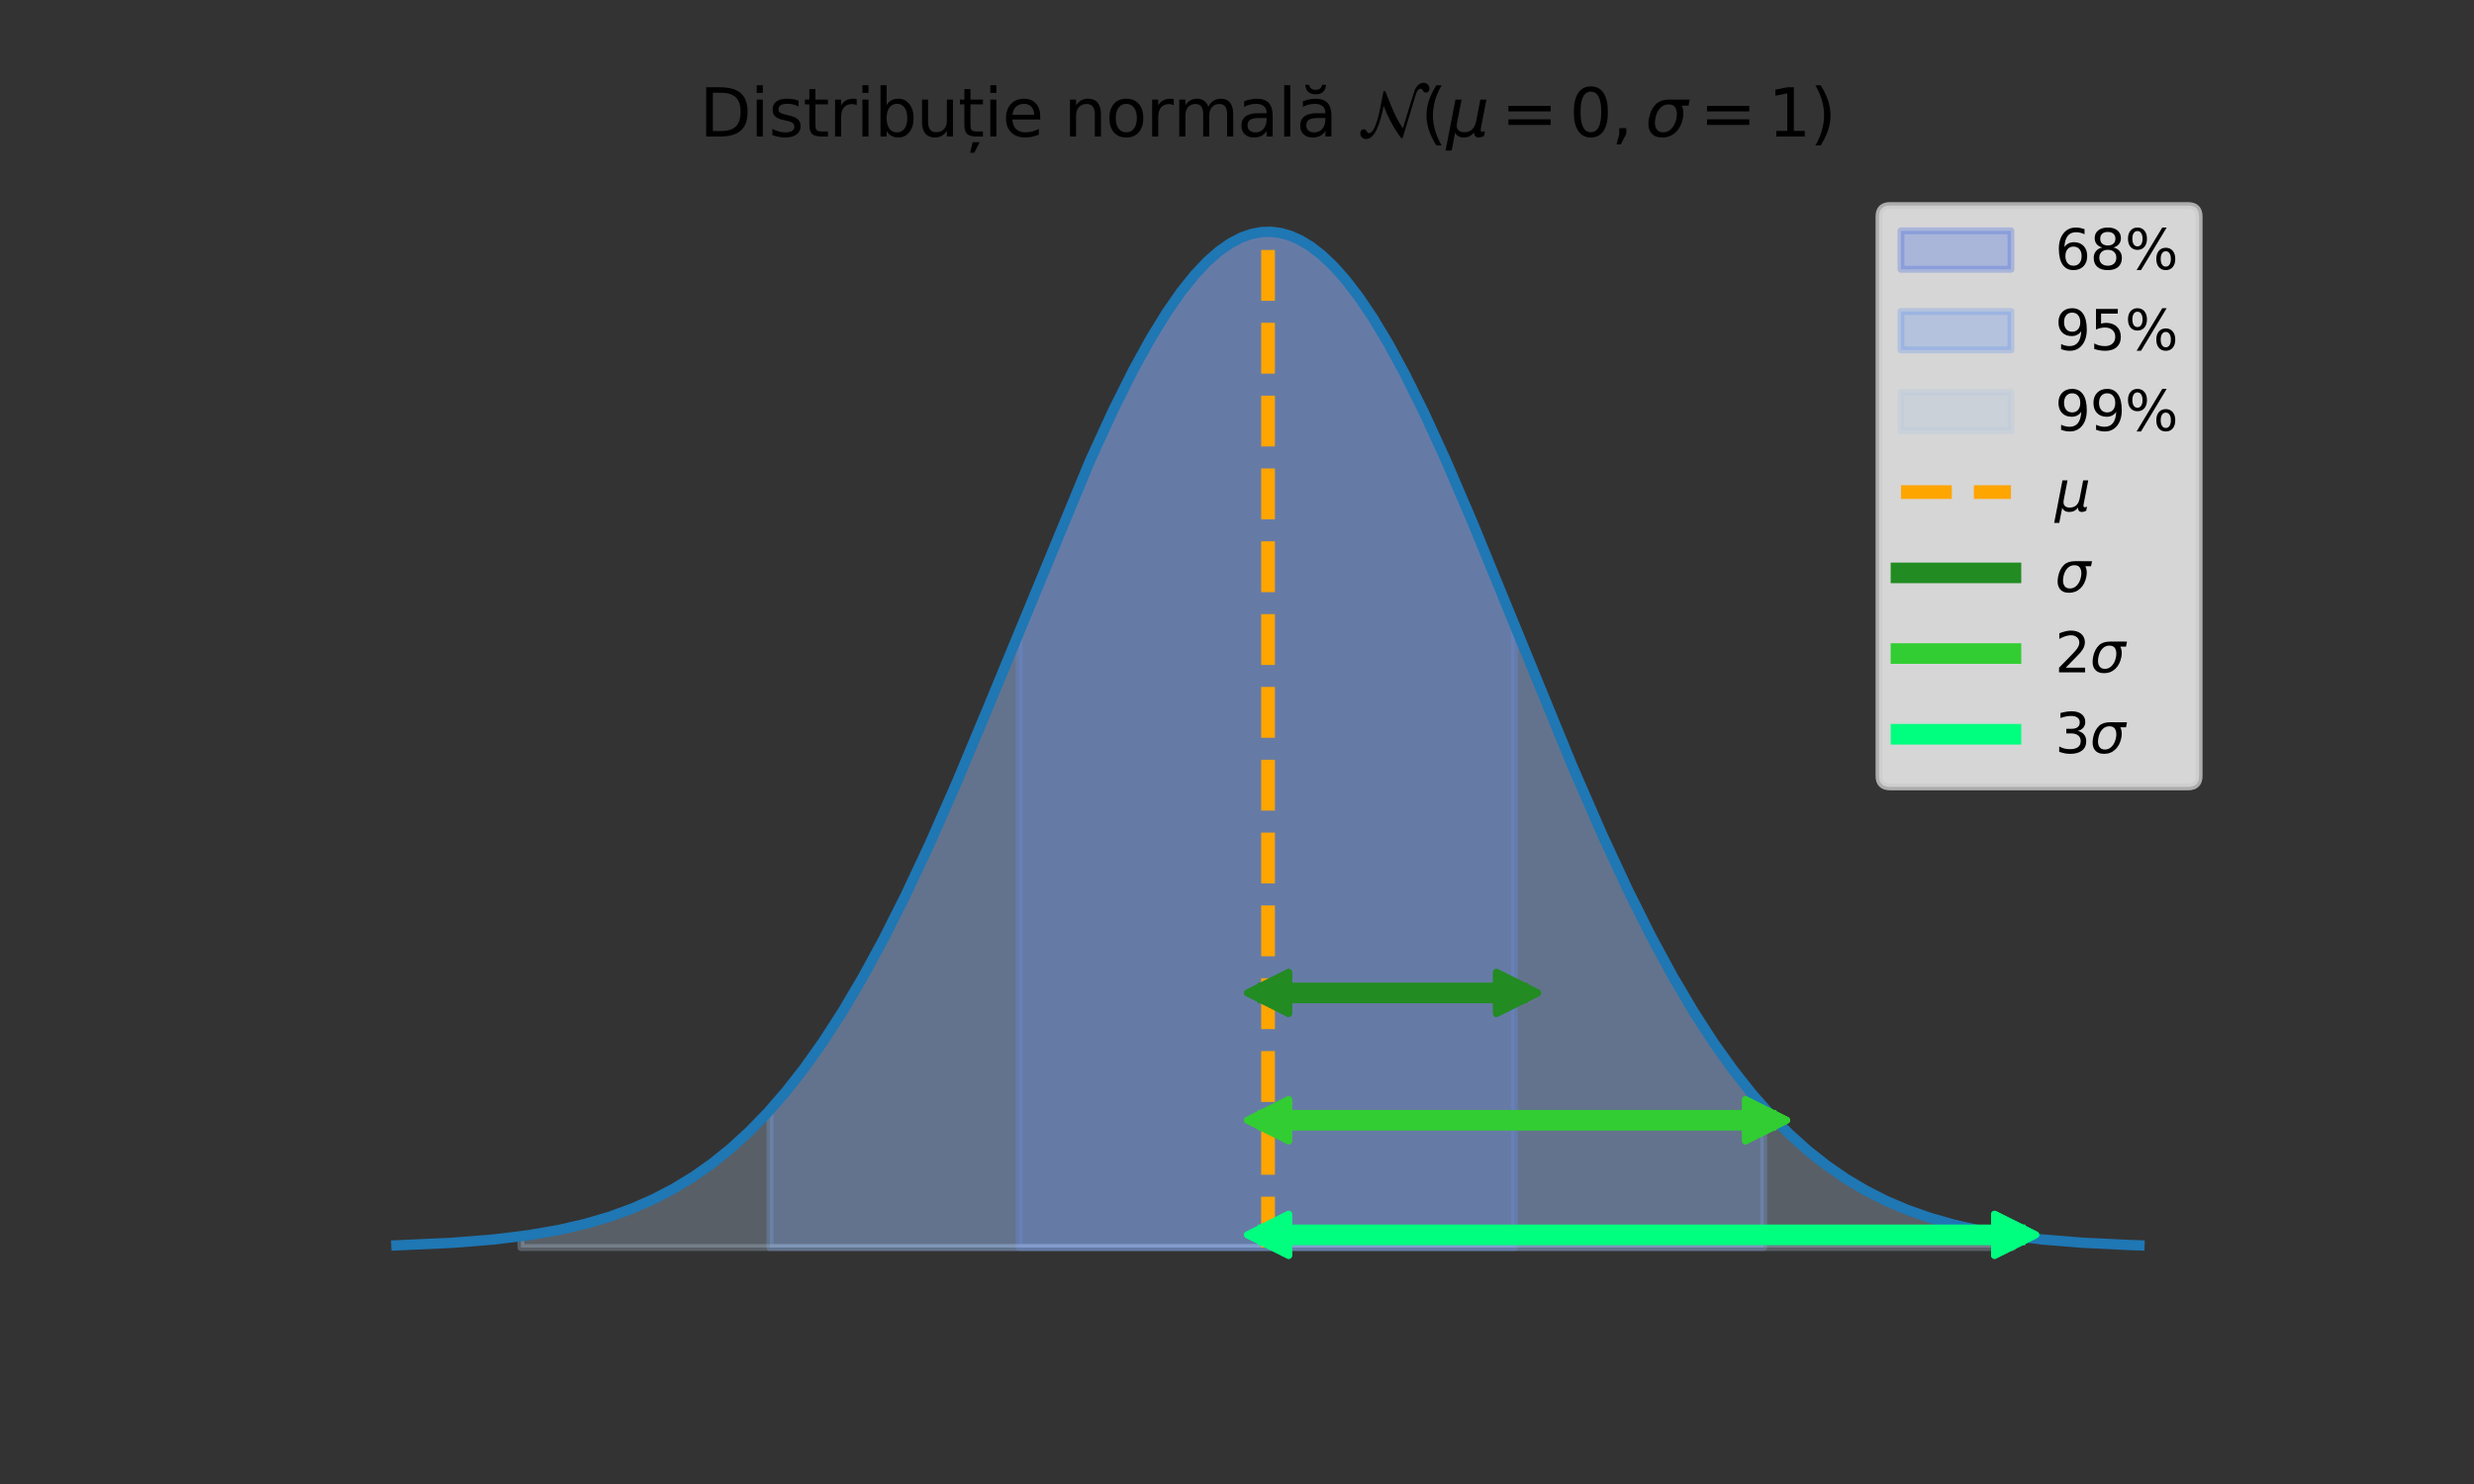 <?xml version="1.0" encoding="utf-8" standalone="no"?>
<!DOCTYPE svg PUBLIC "-//W3C//DTD SVG 1.1//EN"
  "http://www.w3.org/Graphics/SVG/1.1/DTD/svg11.dtd">
<svg xmlns:xlink="http://www.w3.org/1999/xlink" width="360pt" height="216pt" viewBox="0 0 360 216" xmlns="http://www.w3.org/2000/svg" version="1.1">
 <rect x="0" y="0" width="360" height="216" fill="#333333" stroke="none"/>
 <defs>
  <style type="text/css">*{stroke-linejoin: round; stroke-linecap: butt}</style>
 </defs>
 <g id="figure_1">
  <g id="patch_1">
   <path d="M 0 216 
L 360 216 
L 360 0 
L 0 0 
L 0 216 
z
" style="fill: none"/>
  </g>
  <g id="axes_1">
   <g id="PolyCollection_1">
    <defs>
     <path id="m50c94bf3df" d="M 148.279 -34.413 
L 148.279 -124.096 
L 148.642 -124.993 
L 149.004 -125.889 
L 149.366 -126.786 
L 149.729 -127.681 
L 150.091 -128.576 
L 150.454 -129.47 
L 150.816 -130.363 
L 151.178 -131.255 
L 151.541 -132.145 
L 151.903 -133.034 
L 152.265 -133.92 
L 152.628 -134.805 
L 152.99 -135.687 
L 153.353 -136.567 
L 153.715 -137.444 
L 154.077 -138.318 
L 154.44 -139.19 
L 154.802 -140.058 
L 155.165 -140.922 
L 155.527 -141.783 
L 155.889 -142.64 
L 156.252 -143.493 
L 156.614 -144.342 
L 156.977 -145.186 
L 157.339 -146.025 
L 157.701 -146.86 
L 158.064 -147.689 
L 158.426 -148.514 
L 158.788 -149.332 
L 159.151 -150.145 
L 159.513 -150.953 
L 159.876 -151.754 
L 160.238 -152.548 
L 160.6 -153.337 
L 160.963 -154.118 
L 161.325 -154.893 
L 161.688 -155.66 
L 162.05 -156.42 
L 162.412 -157.173 
L 162.775 -157.918 
L 163.137 -158.655 
L 163.5 -159.384 
L 163.862 -160.105 
L 164.224 -160.817 
L 164.587 -161.52 
L 164.949 -162.215 
L 165.311 -162.9 
L 165.674 -163.577 
L 166.036 -164.244 
L 166.399 -164.901 
L 166.761 -165.548 
L 167.123 -166.186 
L 167.486 -166.813 
L 167.848 -167.431 
L 168.211 -168.037 
L 168.573 -168.633 
L 168.935 -169.218 
L 169.298 -169.792 
L 169.66 -170.355 
L 170.023 -170.907 
L 170.385 -171.447 
L 170.747 -171.976 
L 171.11 -172.493 
L 171.472 -172.998 
L 171.834 -173.49 
L 172.197 -173.971 
L 172.559 -174.439 
L 172.922 -174.895 
L 173.284 -175.338 
L 173.646 -175.769 
L 174.009 -176.187 
L 174.371 -176.591 
L 174.734 -176.983 
L 175.096 -177.361 
L 175.458 -177.726 
L 175.821 -178.078 
L 176.183 -178.416 
L 176.546 -178.74 
L 176.908 -179.051 
L 177.27 -179.347 
L 177.633 -179.63 
L 177.995 -179.899 
L 178.357 -180.154 
L 178.72 -180.395 
L 179.082 -180.621 
L 179.445 -180.833 
L 179.807 -181.031 
L 180.169 -181.214 
L 180.532 -181.383 
L 180.894 -181.538 
L 181.257 -181.678 
L 181.619 -181.803 
L 181.981 -181.913 
L 182.344 -182.009 
L 182.706 -182.091 
L 183.069 -182.157 
L 183.431 -182.209 
L 183.793 -182.246 
L 184.156 -182.268 
L 184.518 -182.275 
L 184.881 -182.268 
L 185.243 -182.246 
L 185.605 -182.209 
L 185.968 -182.157 
L 186.33 -182.091 
L 186.692 -182.009 
L 187.055 -181.913 
L 187.417 -181.803 
L 187.78 -181.678 
L 188.142 -181.538 
L 188.504 -181.383 
L 188.867 -181.214 
L 189.229 -181.031 
L 189.592 -180.833 
L 189.954 -180.621 
L 190.316 -180.395 
L 190.679 -180.154 
L 191.041 -179.899 
L 191.404 -179.63 
L 191.766 -179.347 
L 192.128 -179.051 
L 192.491 -178.74 
L 192.853 -178.416 
L 193.215 -178.078 
L 193.578 -177.726 
L 193.94 -177.361 
L 194.303 -176.983 
L 194.665 -176.591 
L 195.027 -176.187 
L 195.39 -175.769 
L 195.752 -175.338 
L 196.115 -174.895 
L 196.477 -174.439 
L 196.839 -173.971 
L 197.202 -173.49 
L 197.564 -172.998 
L 197.927 -172.493 
L 198.289 -171.976 
L 198.651 -171.447 
L 199.014 -170.907 
L 199.376 -170.355 
L 199.738 -169.792 
L 200.101 -169.218 
L 200.463 -168.633 
L 200.826 -168.037 
L 201.188 -167.431 
L 201.55 -166.813 
L 201.913 -166.186 
L 202.275 -165.548 
L 202.638 -164.901 
L 203 -164.244 
L 203.362 -163.577 
L 203.725 -162.9 
L 204.087 -162.215 
L 204.45 -161.52 
L 204.812 -160.817 
L 205.174 -160.105 
L 205.537 -159.384 
L 205.899 -158.655 
L 206.261 -157.918 
L 206.624 -157.173 
L 206.986 -156.42 
L 207.349 -155.66 
L 207.711 -154.893 
L 208.073 -154.118 
L 208.436 -153.337 
L 208.798 -152.548 
L 209.161 -151.754 
L 209.523 -150.953 
L 209.885 -150.145 
L 210.248 -149.332 
L 210.61 -148.514 
L 210.973 -147.689 
L 211.335 -146.86 
L 211.697 -146.025 
L 212.06 -145.186 
L 212.422 -144.342 
L 212.784 -143.493 
L 213.147 -142.64 
L 213.509 -141.783 
L 213.872 -140.922 
L 214.234 -140.058 
L 214.596 -139.19 
L 214.959 -138.318 
L 215.321 -137.444 
L 215.684 -136.567 
L 216.046 -135.687 
L 216.408 -134.805 
L 216.771 -133.92 
L 217.133 -133.034 
L 217.496 -132.145 
L 217.858 -131.255 
L 218.22 -130.363 
L 218.583 -129.47 
L 218.945 -128.576 
L 219.308 -127.681 
L 219.67 -126.786 
L 220.032 -125.889 
L 220.395 -124.993 
L 220.395 -34.413 
L 220.395 -34.413 
L 220.032 -34.413 
L 219.67 -34.413 
L 219.308 -34.413 
L 218.945 -34.413 
L 218.583 -34.413 
L 218.22 -34.413 
L 217.858 -34.413 
L 217.496 -34.413 
L 217.133 -34.413 
L 216.771 -34.413 
L 216.408 -34.413 
L 216.046 -34.413 
L 215.684 -34.413 
L 215.321 -34.413 
L 214.959 -34.413 
L 214.596 -34.413 
L 214.234 -34.413 
L 213.872 -34.413 
L 213.509 -34.413 
L 213.147 -34.413 
L 212.784 -34.413 
L 212.422 -34.413 
L 212.06 -34.413 
L 211.697 -34.413 
L 211.335 -34.413 
L 210.973 -34.413 
L 210.61 -34.413 
L 210.248 -34.413 
L 209.885 -34.413 
L 209.523 -34.413 
L 209.161 -34.413 
L 208.798 -34.413 
L 208.436 -34.413 
L 208.073 -34.413 
L 207.711 -34.413 
L 207.349 -34.413 
L 206.986 -34.413 
L 206.624 -34.413 
L 206.261 -34.413 
L 205.899 -34.413 
L 205.537 -34.413 
L 205.174 -34.413 
L 204.812 -34.413 
L 204.45 -34.413 
L 204.087 -34.413 
L 203.725 -34.413 
L 203.362 -34.413 
L 203 -34.413 
L 202.638 -34.413 
L 202.275 -34.413 
L 201.913 -34.413 
L 201.55 -34.413 
L 201.188 -34.413 
L 200.826 -34.413 
L 200.463 -34.413 
L 200.101 -34.413 
L 199.738 -34.413 
L 199.376 -34.413 
L 199.014 -34.413 
L 198.651 -34.413 
L 198.289 -34.413 
L 197.927 -34.413 
L 197.564 -34.413 
L 197.202 -34.413 
L 196.839 -34.413 
L 196.477 -34.413 
L 196.115 -34.413 
L 195.752 -34.413 
L 195.39 -34.413 
L 195.027 -34.413 
L 194.665 -34.413 
L 194.303 -34.413 
L 193.94 -34.413 
L 193.578 -34.413 
L 193.215 -34.413 
L 192.853 -34.413 
L 192.491 -34.413 
L 192.128 -34.413 
L 191.766 -34.413 
L 191.404 -34.413 
L 191.041 -34.413 
L 190.679 -34.413 
L 190.316 -34.413 
L 189.954 -34.413 
L 189.592 -34.413 
L 189.229 -34.413 
L 188.867 -34.413 
L 188.504 -34.413 
L 188.142 -34.413 
L 187.78 -34.413 
L 187.417 -34.413 
L 187.055 -34.413 
L 186.692 -34.413 
L 186.33 -34.413 
L 185.968 -34.413 
L 185.605 -34.413 
L 185.243 -34.413 
L 184.881 -34.413 
L 184.518 -34.413 
L 184.156 -34.413 
L 183.793 -34.413 
L 183.431 -34.413 
L 183.069 -34.413 
L 182.706 -34.413 
L 182.344 -34.413 
L 181.981 -34.413 
L 181.619 -34.413 
L 181.257 -34.413 
L 180.894 -34.413 
L 180.532 -34.413 
L 180.169 -34.413 
L 179.807 -34.413 
L 179.445 -34.413 
L 179.082 -34.413 
L 178.72 -34.413 
L 178.357 -34.413 
L 177.995 -34.413 
L 177.633 -34.413 
L 177.27 -34.413 
L 176.908 -34.413 
L 176.546 -34.413 
L 176.183 -34.413 
L 175.821 -34.413 
L 175.458 -34.413 
L 175.096 -34.413 
L 174.734 -34.413 
L 174.371 -34.413 
L 174.009 -34.413 
L 173.646 -34.413 
L 173.284 -34.413 
L 172.922 -34.413 
L 172.559 -34.413 
L 172.197 -34.413 
L 171.834 -34.413 
L 171.472 -34.413 
L 171.11 -34.413 
L 170.747 -34.413 
L 170.385 -34.413 
L 170.023 -34.413 
L 169.66 -34.413 
L 169.298 -34.413 
L 168.935 -34.413 
L 168.573 -34.413 
L 168.211 -34.413 
L 167.848 -34.413 
L 167.486 -34.413 
L 167.123 -34.413 
L 166.761 -34.413 
L 166.399 -34.413 
L 166.036 -34.413 
L 165.674 -34.413 
L 165.311 -34.413 
L 164.949 -34.413 
L 164.587 -34.413 
L 164.224 -34.413 
L 163.862 -34.413 
L 163.5 -34.413 
L 163.137 -34.413 
L 162.775 -34.413 
L 162.412 -34.413 
L 162.05 -34.413 
L 161.688 -34.413 
L 161.325 -34.413 
L 160.963 -34.413 
L 160.6 -34.413 
L 160.238 -34.413 
L 159.876 -34.413 
L 159.513 -34.413 
L 159.151 -34.413 
L 158.788 -34.413 
L 158.426 -34.413 
L 158.064 -34.413 
L 157.701 -34.413 
L 157.339 -34.413 
L 156.977 -34.413 
L 156.614 -34.413 
L 156.252 -34.413 
L 155.889 -34.413 
L 155.527 -34.413 
L 155.165 -34.413 
L 154.802 -34.413 
L 154.44 -34.413 
L 154.077 -34.413 
L 153.715 -34.413 
L 153.353 -34.413 
L 152.99 -34.413 
L 152.628 -34.413 
L 152.265 -34.413 
L 151.903 -34.413 
L 151.541 -34.413 
L 151.178 -34.413 
L 150.816 -34.413 
L 150.454 -34.413 
L 150.091 -34.413 
L 149.729 -34.413 
L 149.366 -34.413 
L 149.004 -34.413 
L 148.642 -34.413 
L 148.279 -34.413 
z
" style="stroke: #4169e1; stroke-opacity: 0.3"/>
    </defs>
    <g clip-path="url(#pacb101c2ea)">
     <use xlink:href="#m50c94bf3df" x="0" y="216" style="fill: #4169e1; fill-opacity: 0.3; stroke: #4169e1; stroke-opacity: 0.3"/>
    </g>
   </g>
   <g id="PolyCollection_2">
    <defs>
     <path id="mb60ae2a181" d="M 112.04 -34.413 
L 112.04 -54.424 
L 112.403 -54.827 
L 112.765 -55.236 
L 113.127 -55.652 
L 113.49 -56.073 
L 113.852 -56.501 
L 114.215 -56.935 
L 114.577 -57.375 
L 114.939 -57.821 
L 115.302 -58.273 
L 115.664 -58.732 
L 116.027 -59.198 
L 116.389 -59.669 
L 116.751 -60.147 
L 117.114 -60.632 
L 117.476 -61.123 
L 117.838 -61.62 
L 118.201 -62.124 
L 118.563 -62.634 
L 118.926 -63.151 
L 119.288 -63.675 
L 119.65 -64.205 
L 120.013 -64.741 
L 120.375 -65.284 
L 120.738 -65.834 
L 121.1 -66.39 
L 121.462 -66.953 
L 121.825 -67.523 
L 122.187 -68.099 
L 122.55 -68.681 
L 122.912 -69.271 
L 123.274 -69.867 
L 123.637 -70.469 
L 123.999 -71.078 
L 124.361 -71.694 
L 124.724 -72.316 
L 125.086 -72.944 
L 125.449 -73.58 
L 125.811 -74.221 
L 126.173 -74.869 
L 126.536 -75.524 
L 126.898 -76.185 
L 127.261 -76.852 
L 127.623 -77.526 
L 127.985 -78.206 
L 128.348 -78.892 
L 128.71 -79.585 
L 129.073 -80.284 
L 129.435 -80.989 
L 129.797 -81.7 
L 130.16 -82.417 
L 130.522 -83.14 
L 130.884 -83.869 
L 131.247 -84.604 
L 131.609 -85.344 
L 131.972 -86.091 
L 132.334 -86.843 
L 132.696 -87.601 
L 133.059 -88.364 
L 133.421 -89.133 
L 133.784 -89.907 
L 134.146 -90.687 
L 134.508 -91.472 
L 134.871 -92.262 
L 135.233 -93.057 
L 135.596 -93.857 
L 135.958 -94.662 
L 136.32 -95.471 
L 136.683 -96.286 
L 137.045 -97.105 
L 137.407 -97.928 
L 137.77 -98.756 
L 138.132 -99.588 
L 138.495 -100.424 
L 138.857 -101.265 
L 139.219 -102.109 
L 139.582 -102.957 
L 139.944 -103.809 
L 140.307 -104.664 
L 140.669 -105.523 
L 141.031 -106.385 
L 141.394 -107.25 
L 141.756 -108.119 
L 142.119 -108.99 
L 142.481 -109.864 
L 142.843 -110.74 
L 143.206 -111.619 
L 143.568 -112.5 
L 143.931 -113.384 
L 144.293 -114.269 
L 144.655 -115.157 
L 145.018 -116.046 
L 145.38 -116.936 
L 145.742 -117.828 
L 146.105 -118.721 
L 146.467 -119.615 
L 146.83 -120.51 
L 147.192 -121.406 
L 147.554 -122.302 
L 147.917 -123.199 
L 148.279 -124.096 
L 148.642 -124.993 
L 149.004 -125.889 
L 149.366 -126.786 
L 149.729 -127.681 
L 150.091 -128.576 
L 150.454 -129.47 
L 150.816 -130.363 
L 151.178 -131.255 
L 151.541 -132.145 
L 151.903 -133.034 
L 152.265 -133.92 
L 152.628 -134.805 
L 152.99 -135.687 
L 153.353 -136.567 
L 153.715 -137.444 
L 154.077 -138.318 
L 154.44 -139.19 
L 154.802 -140.058 
L 155.165 -140.922 
L 155.527 -141.783 
L 155.889 -142.64 
L 156.252 -143.493 
L 156.614 -144.342 
L 156.977 -145.186 
L 157.339 -146.025 
L 157.701 -146.86 
L 158.064 -147.689 
L 158.426 -148.514 
L 158.788 -149.332 
L 159.151 -150.145 
L 159.513 -150.953 
L 159.876 -151.754 
L 160.238 -152.548 
L 160.6 -153.337 
L 160.963 -154.118 
L 161.325 -154.893 
L 161.688 -155.66 
L 162.05 -156.42 
L 162.412 -157.173 
L 162.775 -157.918 
L 163.137 -158.655 
L 163.5 -159.384 
L 163.862 -160.105 
L 164.224 -160.817 
L 164.587 -161.52 
L 164.949 -162.215 
L 165.311 -162.9 
L 165.674 -163.577 
L 166.036 -164.244 
L 166.399 -164.901 
L 166.761 -165.548 
L 167.123 -166.186 
L 167.486 -166.813 
L 167.848 -167.431 
L 168.211 -168.037 
L 168.573 -168.633 
L 168.935 -169.218 
L 169.298 -169.792 
L 169.66 -170.355 
L 170.023 -170.907 
L 170.385 -171.447 
L 170.747 -171.976 
L 171.11 -172.493 
L 171.472 -172.998 
L 171.834 -173.49 
L 172.197 -173.971 
L 172.559 -174.439 
L 172.922 -174.895 
L 173.284 -175.338 
L 173.646 -175.769 
L 174.009 -176.187 
L 174.371 -176.591 
L 174.734 -176.983 
L 175.096 -177.361 
L 175.458 -177.726 
L 175.821 -178.078 
L 176.183 -178.416 
L 176.546 -178.74 
L 176.908 -179.051 
L 177.27 -179.347 
L 177.633 -179.63 
L 177.995 -179.899 
L 178.357 -180.154 
L 178.72 -180.395 
L 179.082 -180.621 
L 179.445 -180.833 
L 179.807 -181.031 
L 180.169 -181.214 
L 180.532 -181.383 
L 180.894 -181.538 
L 181.257 -181.678 
L 181.619 -181.803 
L 181.981 -181.913 
L 182.344 -182.009 
L 182.706 -182.091 
L 183.069 -182.157 
L 183.431 -182.209 
L 183.793 -182.246 
L 184.156 -182.268 
L 184.518 -182.275 
L 184.881 -182.268 
L 185.243 -182.246 
L 185.605 -182.209 
L 185.968 -182.157 
L 186.33 -182.091 
L 186.692 -182.009 
L 187.055 -181.913 
L 187.417 -181.803 
L 187.78 -181.678 
L 188.142 -181.538 
L 188.504 -181.383 
L 188.867 -181.214 
L 189.229 -181.031 
L 189.592 -180.833 
L 189.954 -180.621 
L 190.316 -180.395 
L 190.679 -180.154 
L 191.041 -179.899 
L 191.404 -179.63 
L 191.766 -179.347 
L 192.128 -179.051 
L 192.491 -178.74 
L 192.853 -178.416 
L 193.215 -178.078 
L 193.578 -177.726 
L 193.94 -177.361 
L 194.303 -176.983 
L 194.665 -176.591 
L 195.027 -176.187 
L 195.39 -175.769 
L 195.752 -175.338 
L 196.115 -174.895 
L 196.477 -174.439 
L 196.839 -173.971 
L 197.202 -173.49 
L 197.564 -172.998 
L 197.927 -172.493 
L 198.289 -171.976 
L 198.651 -171.447 
L 199.014 -170.907 
L 199.376 -170.355 
L 199.738 -169.792 
L 200.101 -169.218 
L 200.463 -168.633 
L 200.826 -168.037 
L 201.188 -167.431 
L 201.55 -166.813 
L 201.913 -166.186 
L 202.275 -165.548 
L 202.638 -164.901 
L 203 -164.244 
L 203.362 -163.577 
L 203.725 -162.9 
L 204.087 -162.215 
L 204.45 -161.52 
L 204.812 -160.817 
L 205.174 -160.105 
L 205.537 -159.384 
L 205.899 -158.655 
L 206.261 -157.918 
L 206.624 -157.173 
L 206.986 -156.42 
L 207.349 -155.66 
L 207.711 -154.893 
L 208.073 -154.118 
L 208.436 -153.337 
L 208.798 -152.548 
L 209.161 -151.754 
L 209.523 -150.953 
L 209.885 -150.145 
L 210.248 -149.332 
L 210.61 -148.514 
L 210.973 -147.689 
L 211.335 -146.86 
L 211.697 -146.025 
L 212.06 -145.186 
L 212.422 -144.342 
L 212.784 -143.493 
L 213.147 -142.64 
L 213.509 -141.783 
L 213.872 -140.922 
L 214.234 -140.058 
L 214.596 -139.19 
L 214.959 -138.318 
L 215.321 -137.444 
L 215.684 -136.567 
L 216.046 -135.687 
L 216.408 -134.805 
L 216.771 -133.92 
L 217.133 -133.034 
L 217.496 -132.145 
L 217.858 -131.255 
L 218.22 -130.363 
L 218.583 -129.47 
L 218.945 -128.576 
L 219.308 -127.681 
L 219.67 -126.786 
L 220.032 -125.889 
L 220.395 -124.993 
L 220.757 -124.096 
L 221.119 -123.199 
L 221.482 -122.302 
L 221.844 -121.406 
L 222.207 -120.51 
L 222.569 -119.615 
L 222.931 -118.721 
L 223.294 -117.828 
L 223.656 -116.936 
L 224.019 -116.046 
L 224.381 -115.157 
L 224.743 -114.269 
L 225.106 -113.384 
L 225.468 -112.5 
L 225.831 -111.619 
L 226.193 -110.74 
L 226.555 -109.864 
L 226.918 -108.99 
L 227.28 -108.119 
L 227.642 -107.25 
L 228.005 -106.385 
L 228.367 -105.523 
L 228.73 -104.664 
L 229.092 -103.809 
L 229.454 -102.957 
L 229.817 -102.109 
L 230.179 -101.265 
L 230.542 -100.424 
L 230.904 -99.588 
L 231.266 -98.756 
L 231.629 -97.928 
L 231.991 -97.105 
L 232.354 -96.286 
L 232.716 -95.471 
L 233.078 -94.662 
L 233.441 -93.857 
L 233.803 -93.057 
L 234.165 -92.262 
L 234.528 -91.472 
L 234.89 -90.687 
L 235.253 -89.907 
L 235.615 -89.133 
L 235.977 -88.364 
L 236.34 -87.601 
L 236.702 -86.843 
L 237.065 -86.091 
L 237.427 -85.344 
L 237.789 -84.604 
L 238.152 -83.869 
L 238.514 -83.14 
L 238.877 -82.417 
L 239.239 -81.7 
L 239.601 -80.989 
L 239.964 -80.284 
L 240.326 -79.585 
L 240.688 -78.892 
L 241.051 -78.206 
L 241.413 -77.526 
L 241.776 -76.852 
L 242.138 -76.185 
L 242.5 -75.524 
L 242.863 -74.869 
L 243.225 -74.221 
L 243.588 -73.58 
L 243.95 -72.944 
L 244.312 -72.316 
L 244.675 -71.694 
L 245.037 -71.078 
L 245.4 -70.469 
L 245.762 -69.867 
L 246.124 -69.271 
L 246.487 -68.681 
L 246.849 -68.099 
L 247.211 -67.523 
L 247.574 -66.953 
L 247.936 -66.39 
L 248.299 -65.834 
L 248.661 -65.284 
L 249.023 -64.741 
L 249.386 -64.205 
L 249.748 -63.675 
L 250.111 -63.151 
L 250.473 -62.634 
L 250.835 -62.124 
L 251.198 -61.62 
L 251.56 -61.123 
L 251.923 -60.632 
L 252.285 -60.147 
L 252.647 -59.669 
L 253.01 -59.198 
L 253.372 -58.732 
L 253.735 -58.273 
L 254.097 -57.821 
L 254.459 -57.375 
L 254.822 -56.935 
L 255.184 -56.501 
L 255.546 -56.073 
L 255.909 -55.652 
L 256.271 -55.236 
L 256.634 -54.827 
L 256.634 -34.413 
L 256.634 -34.413 
L 256.271 -34.413 
L 255.909 -34.413 
L 255.546 -34.413 
L 255.184 -34.413 
L 254.822 -34.413 
L 254.459 -34.413 
L 254.097 -34.413 
L 253.735 -34.413 
L 253.372 -34.413 
L 253.01 -34.413 
L 252.647 -34.413 
L 252.285 -34.413 
L 251.923 -34.413 
L 251.56 -34.413 
L 251.198 -34.413 
L 250.835 -34.413 
L 250.473 -34.413 
L 250.111 -34.413 
L 249.748 -34.413 
L 249.386 -34.413 
L 249.023 -34.413 
L 248.661 -34.413 
L 248.299 -34.413 
L 247.936 -34.413 
L 247.574 -34.413 
L 247.211 -34.413 
L 246.849 -34.413 
L 246.487 -34.413 
L 246.124 -34.413 
L 245.762 -34.413 
L 245.4 -34.413 
L 245.037 -34.413 
L 244.675 -34.413 
L 244.312 -34.413 
L 243.95 -34.413 
L 243.588 -34.413 
L 243.225 -34.413 
L 242.863 -34.413 
L 242.5 -34.413 
L 242.138 -34.413 
L 241.776 -34.413 
L 241.413 -34.413 
L 241.051 -34.413 
L 240.688 -34.413 
L 240.326 -34.413 
L 239.964 -34.413 
L 239.601 -34.413 
L 239.239 -34.413 
L 238.877 -34.413 
L 238.514 -34.413 
L 238.152 -34.413 
L 237.789 -34.413 
L 237.427 -34.413 
L 237.065 -34.413 
L 236.702 -34.413 
L 236.34 -34.413 
L 235.977 -34.413 
L 235.615 -34.413 
L 235.253 -34.413 
L 234.89 -34.413 
L 234.528 -34.413 
L 234.165 -34.413 
L 233.803 -34.413 
L 233.441 -34.413 
L 233.078 -34.413 
L 232.716 -34.413 
L 232.354 -34.413 
L 231.991 -34.413 
L 231.629 -34.413 
L 231.266 -34.413 
L 230.904 -34.413 
L 230.542 -34.413 
L 230.179 -34.413 
L 229.817 -34.413 
L 229.454 -34.413 
L 229.092 -34.413 
L 228.73 -34.413 
L 228.367 -34.413 
L 228.005 -34.413 
L 227.642 -34.413 
L 227.28 -34.413 
L 226.918 -34.413 
L 226.555 -34.413 
L 226.193 -34.413 
L 225.831 -34.413 
L 225.468 -34.413 
L 225.106 -34.413 
L 224.743 -34.413 
L 224.381 -34.413 
L 224.019 -34.413 
L 223.656 -34.413 
L 223.294 -34.413 
L 222.931 -34.413 
L 222.569 -34.413 
L 222.207 -34.413 
L 221.844 -34.413 
L 221.482 -34.413 
L 221.119 -34.413 
L 220.757 -34.413 
L 220.395 -34.413 
L 220.032 -34.413 
L 219.67 -34.413 
L 219.308 -34.413 
L 218.945 -34.413 
L 218.583 -34.413 
L 218.22 -34.413 
L 217.858 -34.413 
L 217.496 -34.413 
L 217.133 -34.413 
L 216.771 -34.413 
L 216.408 -34.413 
L 216.046 -34.413 
L 215.684 -34.413 
L 215.321 -34.413 
L 214.959 -34.413 
L 214.596 -34.413 
L 214.234 -34.413 
L 213.872 -34.413 
L 213.509 -34.413 
L 213.147 -34.413 
L 212.784 -34.413 
L 212.422 -34.413 
L 212.06 -34.413 
L 211.697 -34.413 
L 211.335 -34.413 
L 210.973 -34.413 
L 210.61 -34.413 
L 210.248 -34.413 
L 209.885 -34.413 
L 209.523 -34.413 
L 209.161 -34.413 
L 208.798 -34.413 
L 208.436 -34.413 
L 208.073 -34.413 
L 207.711 -34.413 
L 207.349 -34.413 
L 206.986 -34.413 
L 206.624 -34.413 
L 206.261 -34.413 
L 205.899 -34.413 
L 205.537 -34.413 
L 205.174 -34.413 
L 204.812 -34.413 
L 204.45 -34.413 
L 204.087 -34.413 
L 203.725 -34.413 
L 203.362 -34.413 
L 203 -34.413 
L 202.638 -34.413 
L 202.275 -34.413 
L 201.913 -34.413 
L 201.55 -34.413 
L 201.188 -34.413 
L 200.826 -34.413 
L 200.463 -34.413 
L 200.101 -34.413 
L 199.738 -34.413 
L 199.376 -34.413 
L 199.014 -34.413 
L 198.651 -34.413 
L 198.289 -34.413 
L 197.927 -34.413 
L 197.564 -34.413 
L 197.202 -34.413 
L 196.839 -34.413 
L 196.477 -34.413 
L 196.115 -34.413 
L 195.752 -34.413 
L 195.39 -34.413 
L 195.027 -34.413 
L 194.665 -34.413 
L 194.303 -34.413 
L 193.94 -34.413 
L 193.578 -34.413 
L 193.215 -34.413 
L 192.853 -34.413 
L 192.491 -34.413 
L 192.128 -34.413 
L 191.766 -34.413 
L 191.404 -34.413 
L 191.041 -34.413 
L 190.679 -34.413 
L 190.316 -34.413 
L 189.954 -34.413 
L 189.592 -34.413 
L 189.229 -34.413 
L 188.867 -34.413 
L 188.504 -34.413 
L 188.142 -34.413 
L 187.78 -34.413 
L 187.417 -34.413 
L 187.055 -34.413 
L 186.692 -34.413 
L 186.33 -34.413 
L 185.968 -34.413 
L 185.605 -34.413 
L 185.243 -34.413 
L 184.881 -34.413 
L 184.518 -34.413 
L 184.156 -34.413 
L 183.793 -34.413 
L 183.431 -34.413 
L 183.069 -34.413 
L 182.706 -34.413 
L 182.344 -34.413 
L 181.981 -34.413 
L 181.619 -34.413 
L 181.257 -34.413 
L 180.894 -34.413 
L 180.532 -34.413 
L 180.169 -34.413 
L 179.807 -34.413 
L 179.445 -34.413 
L 179.082 -34.413 
L 178.72 -34.413 
L 178.357 -34.413 
L 177.995 -34.413 
L 177.633 -34.413 
L 177.27 -34.413 
L 176.908 -34.413 
L 176.546 -34.413 
L 176.183 -34.413 
L 175.821 -34.413 
L 175.458 -34.413 
L 175.096 -34.413 
L 174.734 -34.413 
L 174.371 -34.413 
L 174.009 -34.413 
L 173.646 -34.413 
L 173.284 -34.413 
L 172.922 -34.413 
L 172.559 -34.413 
L 172.197 -34.413 
L 171.834 -34.413 
L 171.472 -34.413 
L 171.11 -34.413 
L 170.747 -34.413 
L 170.385 -34.413 
L 170.023 -34.413 
L 169.66 -34.413 
L 169.298 -34.413 
L 168.935 -34.413 
L 168.573 -34.413 
L 168.211 -34.413 
L 167.848 -34.413 
L 167.486 -34.413 
L 167.123 -34.413 
L 166.761 -34.413 
L 166.399 -34.413 
L 166.036 -34.413 
L 165.674 -34.413 
L 165.311 -34.413 
L 164.949 -34.413 
L 164.587 -34.413 
L 164.224 -34.413 
L 163.862 -34.413 
L 163.5 -34.413 
L 163.137 -34.413 
L 162.775 -34.413 
L 162.412 -34.413 
L 162.05 -34.413 
L 161.688 -34.413 
L 161.325 -34.413 
L 160.963 -34.413 
L 160.6 -34.413 
L 160.238 -34.413 
L 159.876 -34.413 
L 159.513 -34.413 
L 159.151 -34.413 
L 158.788 -34.413 
L 158.426 -34.413 
L 158.064 -34.413 
L 157.701 -34.413 
L 157.339 -34.413 
L 156.977 -34.413 
L 156.614 -34.413 
L 156.252 -34.413 
L 155.889 -34.413 
L 155.527 -34.413 
L 155.165 -34.413 
L 154.802 -34.413 
L 154.44 -34.413 
L 154.077 -34.413 
L 153.715 -34.413 
L 153.353 -34.413 
L 152.99 -34.413 
L 152.628 -34.413 
L 152.265 -34.413 
L 151.903 -34.413 
L 151.541 -34.413 
L 151.178 -34.413 
L 150.816 -34.413 
L 150.454 -34.413 
L 150.091 -34.413 
L 149.729 -34.413 
L 149.366 -34.413 
L 149.004 -34.413 
L 148.642 -34.413 
L 148.279 -34.413 
L 147.917 -34.413 
L 147.554 -34.413 
L 147.192 -34.413 
L 146.83 -34.413 
L 146.467 -34.413 
L 146.105 -34.413 
L 145.742 -34.413 
L 145.38 -34.413 
L 145.018 -34.413 
L 144.655 -34.413 
L 144.293 -34.413 
L 143.931 -34.413 
L 143.568 -34.413 
L 143.206 -34.413 
L 142.843 -34.413 
L 142.481 -34.413 
L 142.119 -34.413 
L 141.756 -34.413 
L 141.394 -34.413 
L 141.031 -34.413 
L 140.669 -34.413 
L 140.307 -34.413 
L 139.944 -34.413 
L 139.582 -34.413 
L 139.219 -34.413 
L 138.857 -34.413 
L 138.495 -34.413 
L 138.132 -34.413 
L 137.77 -34.413 
L 137.407 -34.413 
L 137.045 -34.413 
L 136.683 -34.413 
L 136.32 -34.413 
L 135.958 -34.413 
L 135.596 -34.413 
L 135.233 -34.413 
L 134.871 -34.413 
L 134.508 -34.413 
L 134.146 -34.413 
L 133.784 -34.413 
L 133.421 -34.413 
L 133.059 -34.413 
L 132.696 -34.413 
L 132.334 -34.413 
L 131.972 -34.413 
L 131.609 -34.413 
L 131.247 -34.413 
L 130.884 -34.413 
L 130.522 -34.413 
L 130.16 -34.413 
L 129.797 -34.413 
L 129.435 -34.413 
L 129.073 -34.413 
L 128.71 -34.413 
L 128.348 -34.413 
L 127.985 -34.413 
L 127.623 -34.413 
L 127.261 -34.413 
L 126.898 -34.413 
L 126.536 -34.413 
L 126.173 -34.413 
L 125.811 -34.413 
L 125.449 -34.413 
L 125.086 -34.413 
L 124.724 -34.413 
L 124.361 -34.413 
L 123.999 -34.413 
L 123.637 -34.413 
L 123.274 -34.413 
L 122.912 -34.413 
L 122.55 -34.413 
L 122.187 -34.413 
L 121.825 -34.413 
L 121.462 -34.413 
L 121.1 -34.413 
L 120.738 -34.413 
L 120.375 -34.413 
L 120.013 -34.413 
L 119.65 -34.413 
L 119.288 -34.413 
L 118.926 -34.413 
L 118.563 -34.413 
L 118.201 -34.413 
L 117.838 -34.413 
L 117.476 -34.413 
L 117.114 -34.413 
L 116.751 -34.413 
L 116.389 -34.413 
L 116.027 -34.413 
L 115.664 -34.413 
L 115.302 -34.413 
L 114.939 -34.413 
L 114.577 -34.413 
L 114.215 -34.413 
L 113.852 -34.413 
L 113.49 -34.413 
L 113.127 -34.413 
L 112.765 -34.413 
L 112.403 -34.413 
L 112.04 -34.413 
z
" style="stroke: #6495ed; stroke-opacity: 0.3"/>
    </defs>
    <g clip-path="url(#pacb101c2ea)">
     <use xlink:href="#mb60ae2a181" x="0" y="216" style="fill: #6495ed; fill-opacity: 0.3; stroke: #6495ed; stroke-opacity: 0.3"/>
    </g>
   </g>
   <g id="PolyCollection_3">
    <defs>
     <path id="mffa2a6d744" d="M 75.801 -34.413 
L 75.801 -36.055 
L 76.164 -36.105 
L 76.526 -36.157 
L 76.888 -36.209 
L 77.251 -36.263 
L 77.613 -36.319 
L 77.976 -36.376 
L 78.338 -36.434 
L 78.7 -36.494 
L 79.063 -36.556 
L 79.425 -36.619 
L 79.788 -36.684 
L 80.15 -36.75 
L 80.512 -36.818 
L 80.875 -36.888 
L 81.237 -36.96 
L 81.6 -37.034 
L 81.962 -37.109 
L 82.324 -37.186 
L 82.687 -37.265 
L 83.049 -37.346 
L 83.411 -37.43 
L 83.774 -37.515 
L 84.136 -37.602 
L 84.499 -37.692 
L 84.861 -37.783 
L 85.223 -37.877 
L 85.586 -37.973 
L 85.948 -38.071 
L 86.311 -38.172 
L 86.673 -38.275 
L 87.035 -38.381 
L 87.398 -38.489 
L 87.76 -38.599 
L 88.123 -38.712 
L 88.485 -38.828 
L 88.847 -38.946 
L 89.21 -39.067 
L 89.572 -39.191 
L 89.934 -39.318 
L 90.297 -39.447 
L 90.659 -39.579 
L 91.022 -39.715 
L 91.384 -39.853 
L 91.746 -39.994 
L 92.109 -40.139 
L 92.471 -40.286 
L 92.834 -40.437 
L 93.196 -40.591 
L 93.558 -40.749 
L 93.921 -40.909 
L 94.283 -41.073 
L 94.646 -41.241 
L 95.008 -41.412 
L 95.37 -41.587 
L 95.733 -41.765 
L 96.095 -41.947 
L 96.457 -42.133 
L 96.82 -42.322 
L 97.182 -42.516 
L 97.545 -42.713 
L 97.907 -42.914 
L 98.269 -43.119 
L 98.632 -43.329 
L 98.994 -43.542 
L 99.357 -43.76 
L 99.719 -43.981 
L 100.081 -44.207 
L 100.444 -44.438 
L 100.806 -44.673 
L 101.169 -44.912 
L 101.531 -45.155 
L 101.893 -45.404 
L 102.256 -45.657 
L 102.618 -45.914 
L 102.98 -46.177 
L 103.343 -46.444 
L 103.705 -46.716 
L 104.068 -46.992 
L 104.43 -47.274 
L 104.792 -47.561 
L 105.155 -47.853 
L 105.517 -48.15 
L 105.88 -48.452 
L 106.242 -48.759 
L 106.604 -49.071 
L 106.967 -49.389 
L 107.329 -49.712 
L 107.692 -50.041 
L 108.054 -50.375 
L 108.416 -50.715 
L 108.779 -51.06 
L 109.141 -51.411 
L 109.504 -51.767 
L 109.866 -52.129 
L 110.228 -52.497 
L 110.591 -52.87 
L 110.953 -53.25 
L 111.315 -53.635 
L 111.678 -54.027 
L 112.04 -54.424 
L 112.403 -54.827 
L 112.765 -55.236 
L 113.127 -55.652 
L 113.49 -56.073 
L 113.852 -56.501 
L 114.215 -56.935 
L 114.577 -57.375 
L 114.939 -57.821 
L 115.302 -58.273 
L 115.664 -58.732 
L 116.027 -59.198 
L 116.389 -59.669 
L 116.751 -60.147 
L 117.114 -60.632 
L 117.476 -61.123 
L 117.838 -61.62 
L 118.201 -62.124 
L 118.563 -62.634 
L 118.926 -63.151 
L 119.288 -63.675 
L 119.65 -64.205 
L 120.013 -64.741 
L 120.375 -65.284 
L 120.738 -65.834 
L 121.1 -66.39 
L 121.462 -66.953 
L 121.825 -67.523 
L 122.187 -68.099 
L 122.55 -68.681 
L 122.912 -69.271 
L 123.274 -69.867 
L 123.637 -70.469 
L 123.999 -71.078 
L 124.361 -71.694 
L 124.724 -72.316 
L 125.086 -72.944 
L 125.449 -73.58 
L 125.811 -74.221 
L 126.173 -74.869 
L 126.536 -75.524 
L 126.898 -76.185 
L 127.261 -76.852 
L 127.623 -77.526 
L 127.985 -78.206 
L 128.348 -78.892 
L 128.71 -79.585 
L 129.073 -80.284 
L 129.435 -80.989 
L 129.797 -81.7 
L 130.16 -82.417 
L 130.522 -83.14 
L 130.884 -83.869 
L 131.247 -84.604 
L 131.609 -85.344 
L 131.972 -86.091 
L 132.334 -86.843 
L 132.696 -87.601 
L 133.059 -88.364 
L 133.421 -89.133 
L 133.784 -89.907 
L 134.146 -90.687 
L 134.508 -91.472 
L 134.871 -92.262 
L 135.233 -93.057 
L 135.596 -93.857 
L 135.958 -94.662 
L 136.32 -95.471 
L 136.683 -96.286 
L 137.045 -97.105 
L 137.407 -97.928 
L 137.77 -98.756 
L 138.132 -99.588 
L 138.495 -100.424 
L 138.857 -101.265 
L 139.219 -102.109 
L 139.582 -102.957 
L 139.944 -103.809 
L 140.307 -104.664 
L 140.669 -105.523 
L 141.031 -106.385 
L 141.394 -107.25 
L 141.756 -108.119 
L 142.119 -108.99 
L 142.481 -109.864 
L 142.843 -110.74 
L 143.206 -111.619 
L 143.568 -112.5 
L 143.931 -113.384 
L 144.293 -114.269 
L 144.655 -115.157 
L 145.018 -116.046 
L 145.38 -116.936 
L 145.742 -117.828 
L 146.105 -118.721 
L 146.467 -119.615 
L 146.83 -120.51 
L 147.192 -121.406 
L 147.554 -122.302 
L 147.917 -123.199 
L 148.279 -124.096 
L 148.642 -124.993 
L 149.004 -125.889 
L 149.366 -126.786 
L 149.729 -127.681 
L 150.091 -128.576 
L 150.454 -129.47 
L 150.816 -130.363 
L 151.178 -131.255 
L 151.541 -132.145 
L 151.903 -133.034 
L 152.265 -133.92 
L 152.628 -134.805 
L 152.99 -135.687 
L 153.353 -136.567 
L 153.715 -137.444 
L 154.077 -138.318 
L 154.44 -139.19 
L 154.802 -140.058 
L 155.165 -140.922 
L 155.527 -141.783 
L 155.889 -142.64 
L 156.252 -143.493 
L 156.614 -144.342 
L 156.977 -145.186 
L 157.339 -146.025 
L 157.701 -146.86 
L 158.064 -147.689 
L 158.426 -148.514 
L 158.788 -149.332 
L 159.151 -150.145 
L 159.513 -150.953 
L 159.876 -151.754 
L 160.238 -152.548 
L 160.6 -153.337 
L 160.963 -154.118 
L 161.325 -154.893 
L 161.688 -155.66 
L 162.05 -156.42 
L 162.412 -157.173 
L 162.775 -157.918 
L 163.137 -158.655 
L 163.5 -159.384 
L 163.862 -160.105 
L 164.224 -160.817 
L 164.587 -161.52 
L 164.949 -162.215 
L 165.311 -162.9 
L 165.674 -163.577 
L 166.036 -164.244 
L 166.399 -164.901 
L 166.761 -165.548 
L 167.123 -166.186 
L 167.486 -166.813 
L 167.848 -167.431 
L 168.211 -168.037 
L 168.573 -168.633 
L 168.935 -169.218 
L 169.298 -169.792 
L 169.66 -170.355 
L 170.023 -170.907 
L 170.385 -171.447 
L 170.747 -171.976 
L 171.11 -172.493 
L 171.472 -172.998 
L 171.834 -173.49 
L 172.197 -173.971 
L 172.559 -174.439 
L 172.922 -174.895 
L 173.284 -175.338 
L 173.646 -175.769 
L 174.009 -176.187 
L 174.371 -176.591 
L 174.734 -176.983 
L 175.096 -177.361 
L 175.458 -177.726 
L 175.821 -178.078 
L 176.183 -178.416 
L 176.546 -178.74 
L 176.908 -179.051 
L 177.27 -179.347 
L 177.633 -179.63 
L 177.995 -179.899 
L 178.357 -180.154 
L 178.72 -180.395 
L 179.082 -180.621 
L 179.445 -180.833 
L 179.807 -181.031 
L 180.169 -181.214 
L 180.532 -181.383 
L 180.894 -181.538 
L 181.257 -181.678 
L 181.619 -181.803 
L 181.981 -181.913 
L 182.344 -182.009 
L 182.706 -182.091 
L 183.069 -182.157 
L 183.431 -182.209 
L 183.793 -182.246 
L 184.156 -182.268 
L 184.518 -182.275 
L 184.881 -182.268 
L 185.243 -182.246 
L 185.605 -182.209 
L 185.968 -182.157 
L 186.33 -182.091 
L 186.692 -182.009 
L 187.055 -181.913 
L 187.417 -181.803 
L 187.78 -181.678 
L 188.142 -181.538 
L 188.504 -181.383 
L 188.867 -181.214 
L 189.229 -181.031 
L 189.592 -180.833 
L 189.954 -180.621 
L 190.316 -180.395 
L 190.679 -180.154 
L 191.041 -179.899 
L 191.404 -179.63 
L 191.766 -179.347 
L 192.128 -179.051 
L 192.491 -178.74 
L 192.853 -178.416 
L 193.215 -178.078 
L 193.578 -177.726 
L 193.94 -177.361 
L 194.303 -176.983 
L 194.665 -176.591 
L 195.027 -176.187 
L 195.39 -175.769 
L 195.752 -175.338 
L 196.115 -174.895 
L 196.477 -174.439 
L 196.839 -173.971 
L 197.202 -173.49 
L 197.564 -172.998 
L 197.927 -172.493 
L 198.289 -171.976 
L 198.651 -171.447 
L 199.014 -170.907 
L 199.376 -170.355 
L 199.738 -169.792 
L 200.101 -169.218 
L 200.463 -168.633 
L 200.826 -168.037 
L 201.188 -167.431 
L 201.55 -166.813 
L 201.913 -166.186 
L 202.275 -165.548 
L 202.638 -164.901 
L 203 -164.244 
L 203.362 -163.577 
L 203.725 -162.9 
L 204.087 -162.215 
L 204.45 -161.52 
L 204.812 -160.817 
L 205.174 -160.105 
L 205.537 -159.384 
L 205.899 -158.655 
L 206.261 -157.918 
L 206.624 -157.173 
L 206.986 -156.42 
L 207.349 -155.66 
L 207.711 -154.893 
L 208.073 -154.118 
L 208.436 -153.337 
L 208.798 -152.548 
L 209.161 -151.754 
L 209.523 -150.953 
L 209.885 -150.145 
L 210.248 -149.332 
L 210.61 -148.514 
L 210.973 -147.689 
L 211.335 -146.86 
L 211.697 -146.025 
L 212.06 -145.186 
L 212.422 -144.342 
L 212.784 -143.493 
L 213.147 -142.64 
L 213.509 -141.783 
L 213.872 -140.922 
L 214.234 -140.058 
L 214.596 -139.19 
L 214.959 -138.318 
L 215.321 -137.444 
L 215.684 -136.567 
L 216.046 -135.687 
L 216.408 -134.805 
L 216.771 -133.92 
L 217.133 -133.034 
L 217.496 -132.145 
L 217.858 -131.255 
L 218.22 -130.363 
L 218.583 -129.47 
L 218.945 -128.576 
L 219.308 -127.681 
L 219.67 -126.786 
L 220.032 -125.889 
L 220.395 -124.993 
L 220.757 -124.096 
L 221.119 -123.199 
L 221.482 -122.302 
L 221.844 -121.406 
L 222.207 -120.51 
L 222.569 -119.615 
L 222.931 -118.721 
L 223.294 -117.828 
L 223.656 -116.936 
L 224.019 -116.046 
L 224.381 -115.157 
L 224.743 -114.269 
L 225.106 -113.384 
L 225.468 -112.5 
L 225.831 -111.619 
L 226.193 -110.74 
L 226.555 -109.864 
L 226.918 -108.99 
L 227.28 -108.119 
L 227.642 -107.25 
L 228.005 -106.385 
L 228.367 -105.523 
L 228.73 -104.664 
L 229.092 -103.809 
L 229.454 -102.957 
L 229.817 -102.109 
L 230.179 -101.265 
L 230.542 -100.424 
L 230.904 -99.588 
L 231.266 -98.756 
L 231.629 -97.928 
L 231.991 -97.105 
L 232.354 -96.286 
L 232.716 -95.471 
L 233.078 -94.662 
L 233.441 -93.857 
L 233.803 -93.057 
L 234.165 -92.262 
L 234.528 -91.472 
L 234.89 -90.687 
L 235.253 -89.907 
L 235.615 -89.133 
L 235.977 -88.364 
L 236.34 -87.601 
L 236.702 -86.843 
L 237.065 -86.091 
L 237.427 -85.344 
L 237.789 -84.604 
L 238.152 -83.869 
L 238.514 -83.14 
L 238.877 -82.417 
L 239.239 -81.7 
L 239.601 -80.989 
L 239.964 -80.284 
L 240.326 -79.585 
L 240.688 -78.892 
L 241.051 -78.206 
L 241.413 -77.526 
L 241.776 -76.852 
L 242.138 -76.185 
L 242.5 -75.524 
L 242.863 -74.869 
L 243.225 -74.221 
L 243.588 -73.58 
L 243.95 -72.944 
L 244.312 -72.316 
L 244.675 -71.694 
L 245.037 -71.078 
L 245.4 -70.469 
L 245.762 -69.867 
L 246.124 -69.271 
L 246.487 -68.681 
L 246.849 -68.099 
L 247.211 -67.523 
L 247.574 -66.953 
L 247.936 -66.39 
L 248.299 -65.834 
L 248.661 -65.284 
L 249.023 -64.741 
L 249.386 -64.205 
L 249.748 -63.675 
L 250.111 -63.151 
L 250.473 -62.634 
L 250.835 -62.124 
L 251.198 -61.62 
L 251.56 -61.123 
L 251.923 -60.632 
L 252.285 -60.147 
L 252.647 -59.669 
L 253.01 -59.198 
L 253.372 -58.732 
L 253.735 -58.273 
L 254.097 -57.821 
L 254.459 -57.375 
L 254.822 -56.935 
L 255.184 -56.501 
L 255.546 -56.073 
L 255.909 -55.652 
L 256.271 -55.236 
L 256.634 -54.827 
L 256.996 -54.424 
L 257.358 -54.027 
L 257.721 -53.635 
L 258.083 -53.25 
L 258.446 -52.87 
L 258.808 -52.497 
L 259.17 -52.129 
L 259.533 -51.767 
L 259.895 -51.411 
L 260.258 -51.06 
L 260.62 -50.715 
L 260.982 -50.375 
L 261.345 -50.041 
L 261.707 -49.712 
L 262.069 -49.389 
L 262.432 -49.071 
L 262.794 -48.759 
L 263.157 -48.452 
L 263.519 -48.15 
L 263.881 -47.853 
L 264.244 -47.561 
L 264.606 -47.274 
L 264.969 -46.992 
L 265.331 -46.716 
L 265.693 -46.444 
L 266.056 -46.177 
L 266.418 -45.914 
L 266.781 -45.657 
L 267.143 -45.404 
L 267.505 -45.155 
L 267.868 -44.912 
L 268.23 -44.673 
L 268.592 -44.438 
L 268.955 -44.207 
L 269.317 -43.981 
L 269.68 -43.76 
L 270.042 -43.542 
L 270.404 -43.329 
L 270.767 -43.119 
L 271.129 -42.914 
L 271.492 -42.713 
L 271.854 -42.516 
L 272.216 -42.322 
L 272.579 -42.133 
L 272.941 -41.947 
L 273.304 -41.765 
L 273.666 -41.587 
L 274.028 -41.412 
L 274.391 -41.241 
L 274.753 -41.073 
L 275.115 -40.909 
L 275.478 -40.749 
L 275.84 -40.591 
L 276.203 -40.437 
L 276.565 -40.286 
L 276.927 -40.139 
L 277.29 -39.994 
L 277.652 -39.853 
L 278.015 -39.715 
L 278.377 -39.579 
L 278.739 -39.447 
L 279.102 -39.318 
L 279.464 -39.191 
L 279.827 -39.067 
L 280.189 -38.946 
L 280.551 -38.828 
L 280.914 -38.712 
L 281.276 -38.599 
L 281.638 -38.489 
L 282.001 -38.381 
L 282.363 -38.275 
L 282.726 -38.172 
L 283.088 -38.071 
L 283.45 -37.973 
L 283.813 -37.877 
L 284.175 -37.783 
L 284.538 -37.692 
L 284.9 -37.602 
L 285.262 -37.515 
L 285.625 -37.43 
L 285.987 -37.346 
L 286.35 -37.265 
L 286.712 -37.186 
L 287.074 -37.109 
L 287.437 -37.034 
L 287.799 -36.96 
L 288.161 -36.888 
L 288.524 -36.818 
L 288.886 -36.75 
L 289.249 -36.684 
L 289.611 -36.619 
L 289.973 -36.556 
L 290.336 -36.494 
L 290.698 -36.434 
L 291.061 -36.376 
L 291.423 -36.319 
L 291.785 -36.263 
L 292.148 -36.209 
L 292.51 -36.157 
L 292.873 -36.105 
L 292.873 -34.413 
L 292.873 -34.413 
L 292.51 -34.413 
L 292.148 -34.413 
L 291.785 -34.413 
L 291.423 -34.413 
L 291.061 -34.413 
L 290.698 -34.413 
L 290.336 -34.413 
L 289.973 -34.413 
L 289.611 -34.413 
L 289.249 -34.413 
L 288.886 -34.413 
L 288.524 -34.413 
L 288.161 -34.413 
L 287.799 -34.413 
L 287.437 -34.413 
L 287.074 -34.413 
L 286.712 -34.413 
L 286.35 -34.413 
L 285.987 -34.413 
L 285.625 -34.413 
L 285.262 -34.413 
L 284.9 -34.413 
L 284.538 -34.413 
L 284.175 -34.413 
L 283.813 -34.413 
L 283.45 -34.413 
L 283.088 -34.413 
L 282.726 -34.413 
L 282.363 -34.413 
L 282.001 -34.413 
L 281.638 -34.413 
L 281.276 -34.413 
L 280.914 -34.413 
L 280.551 -34.413 
L 280.189 -34.413 
L 279.827 -34.413 
L 279.464 -34.413 
L 279.102 -34.413 
L 278.739 -34.413 
L 278.377 -34.413 
L 278.015 -34.413 
L 277.652 -34.413 
L 277.29 -34.413 
L 276.927 -34.413 
L 276.565 -34.413 
L 276.203 -34.413 
L 275.84 -34.413 
L 275.478 -34.413 
L 275.115 -34.413 
L 274.753 -34.413 
L 274.391 -34.413 
L 274.028 -34.413 
L 273.666 -34.413 
L 273.304 -34.413 
L 272.941 -34.413 
L 272.579 -34.413 
L 272.216 -34.413 
L 271.854 -34.413 
L 271.492 -34.413 
L 271.129 -34.413 
L 270.767 -34.413 
L 270.404 -34.413 
L 270.042 -34.413 
L 269.68 -34.413 
L 269.317 -34.413 
L 268.955 -34.413 
L 268.592 -34.413 
L 268.23 -34.413 
L 267.868 -34.413 
L 267.505 -34.413 
L 267.143 -34.413 
L 266.781 -34.413 
L 266.418 -34.413 
L 266.056 -34.413 
L 265.693 -34.413 
L 265.331 -34.413 
L 264.969 -34.413 
L 264.606 -34.413 
L 264.244 -34.413 
L 263.881 -34.413 
L 263.519 -34.413 
L 263.157 -34.413 
L 262.794 -34.413 
L 262.432 -34.413 
L 262.069 -34.413 
L 261.707 -34.413 
L 261.345 -34.413 
L 260.982 -34.413 
L 260.62 -34.413 
L 260.258 -34.413 
L 259.895 -34.413 
L 259.533 -34.413 
L 259.17 -34.413 
L 258.808 -34.413 
L 258.446 -34.413 
L 258.083 -34.413 
L 257.721 -34.413 
L 257.358 -34.413 
L 256.996 -34.413 
L 256.634 -34.413 
L 256.271 -34.413 
L 255.909 -34.413 
L 255.546 -34.413 
L 255.184 -34.413 
L 254.822 -34.413 
L 254.459 -34.413 
L 254.097 -34.413 
L 253.735 -34.413 
L 253.372 -34.413 
L 253.01 -34.413 
L 252.647 -34.413 
L 252.285 -34.413 
L 251.923 -34.413 
L 251.56 -34.413 
L 251.198 -34.413 
L 250.835 -34.413 
L 250.473 -34.413 
L 250.111 -34.413 
L 249.748 -34.413 
L 249.386 -34.413 
L 249.023 -34.413 
L 248.661 -34.413 
L 248.299 -34.413 
L 247.936 -34.413 
L 247.574 -34.413 
L 247.211 -34.413 
L 246.849 -34.413 
L 246.487 -34.413 
L 246.124 -34.413 
L 245.762 -34.413 
L 245.4 -34.413 
L 245.037 -34.413 
L 244.675 -34.413 
L 244.312 -34.413 
L 243.95 -34.413 
L 243.588 -34.413 
L 243.225 -34.413 
L 242.863 -34.413 
L 242.5 -34.413 
L 242.138 -34.413 
L 241.776 -34.413 
L 241.413 -34.413 
L 241.051 -34.413 
L 240.688 -34.413 
L 240.326 -34.413 
L 239.964 -34.413 
L 239.601 -34.413 
L 239.239 -34.413 
L 238.877 -34.413 
L 238.514 -34.413 
L 238.152 -34.413 
L 237.789 -34.413 
L 237.427 -34.413 
L 237.065 -34.413 
L 236.702 -34.413 
L 236.34 -34.413 
L 235.977 -34.413 
L 235.615 -34.413 
L 235.253 -34.413 
L 234.89 -34.413 
L 234.528 -34.413 
L 234.165 -34.413 
L 233.803 -34.413 
L 233.441 -34.413 
L 233.078 -34.413 
L 232.716 -34.413 
L 232.354 -34.413 
L 231.991 -34.413 
L 231.629 -34.413 
L 231.266 -34.413 
L 230.904 -34.413 
L 230.542 -34.413 
L 230.179 -34.413 
L 229.817 -34.413 
L 229.454 -34.413 
L 229.092 -34.413 
L 228.73 -34.413 
L 228.367 -34.413 
L 228.005 -34.413 
L 227.642 -34.413 
L 227.28 -34.413 
L 226.918 -34.413 
L 226.555 -34.413 
L 226.193 -34.413 
L 225.831 -34.413 
L 225.468 -34.413 
L 225.106 -34.413 
L 224.743 -34.413 
L 224.381 -34.413 
L 224.019 -34.413 
L 223.656 -34.413 
L 223.294 -34.413 
L 222.931 -34.413 
L 222.569 -34.413 
L 222.207 -34.413 
L 221.844 -34.413 
L 221.482 -34.413 
L 221.119 -34.413 
L 220.757 -34.413 
L 220.395 -34.413 
L 220.032 -34.413 
L 219.67 -34.413 
L 219.308 -34.413 
L 218.945 -34.413 
L 218.583 -34.413 
L 218.22 -34.413 
L 217.858 -34.413 
L 217.496 -34.413 
L 217.133 -34.413 
L 216.771 -34.413 
L 216.408 -34.413 
L 216.046 -34.413 
L 215.684 -34.413 
L 215.321 -34.413 
L 214.959 -34.413 
L 214.596 -34.413 
L 214.234 -34.413 
L 213.872 -34.413 
L 213.509 -34.413 
L 213.147 -34.413 
L 212.784 -34.413 
L 212.422 -34.413 
L 212.06 -34.413 
L 211.697 -34.413 
L 211.335 -34.413 
L 210.973 -34.413 
L 210.61 -34.413 
L 210.248 -34.413 
L 209.885 -34.413 
L 209.523 -34.413 
L 209.161 -34.413 
L 208.798 -34.413 
L 208.436 -34.413 
L 208.073 -34.413 
L 207.711 -34.413 
L 207.349 -34.413 
L 206.986 -34.413 
L 206.624 -34.413 
L 206.261 -34.413 
L 205.899 -34.413 
L 205.537 -34.413 
L 205.174 -34.413 
L 204.812 -34.413 
L 204.45 -34.413 
L 204.087 -34.413 
L 203.725 -34.413 
L 203.362 -34.413 
L 203 -34.413 
L 202.638 -34.413 
L 202.275 -34.413 
L 201.913 -34.413 
L 201.55 -34.413 
L 201.188 -34.413 
L 200.826 -34.413 
L 200.463 -34.413 
L 200.101 -34.413 
L 199.738 -34.413 
L 199.376 -34.413 
L 199.014 -34.413 
L 198.651 -34.413 
L 198.289 -34.413 
L 197.927 -34.413 
L 197.564 -34.413 
L 197.202 -34.413 
L 196.839 -34.413 
L 196.477 -34.413 
L 196.115 -34.413 
L 195.752 -34.413 
L 195.39 -34.413 
L 195.027 -34.413 
L 194.665 -34.413 
L 194.303 -34.413 
L 193.94 -34.413 
L 193.578 -34.413 
L 193.215 -34.413 
L 192.853 -34.413 
L 192.491 -34.413 
L 192.128 -34.413 
L 191.766 -34.413 
L 191.404 -34.413 
L 191.041 -34.413 
L 190.679 -34.413 
L 190.316 -34.413 
L 189.954 -34.413 
L 189.592 -34.413 
L 189.229 -34.413 
L 188.867 -34.413 
L 188.504 -34.413 
L 188.142 -34.413 
L 187.78 -34.413 
L 187.417 -34.413 
L 187.055 -34.413 
L 186.692 -34.413 
L 186.33 -34.413 
L 185.968 -34.413 
L 185.605 -34.413 
L 185.243 -34.413 
L 184.881 -34.413 
L 184.518 -34.413 
L 184.156 -34.413 
L 183.793 -34.413 
L 183.431 -34.413 
L 183.069 -34.413 
L 182.706 -34.413 
L 182.344 -34.413 
L 181.981 -34.413 
L 181.619 -34.413 
L 181.257 -34.413 
L 180.894 -34.413 
L 180.532 -34.413 
L 180.169 -34.413 
L 179.807 -34.413 
L 179.445 -34.413 
L 179.082 -34.413 
L 178.72 -34.413 
L 178.357 -34.413 
L 177.995 -34.413 
L 177.633 -34.413 
L 177.27 -34.413 
L 176.908 -34.413 
L 176.546 -34.413 
L 176.183 -34.413 
L 175.821 -34.413 
L 175.458 -34.413 
L 175.096 -34.413 
L 174.734 -34.413 
L 174.371 -34.413 
L 174.009 -34.413 
L 173.646 -34.413 
L 173.284 -34.413 
L 172.922 -34.413 
L 172.559 -34.413 
L 172.197 -34.413 
L 171.834 -34.413 
L 171.472 -34.413 
L 171.11 -34.413 
L 170.747 -34.413 
L 170.385 -34.413 
L 170.023 -34.413 
L 169.66 -34.413 
L 169.298 -34.413 
L 168.935 -34.413 
L 168.573 -34.413 
L 168.211 -34.413 
L 167.848 -34.413 
L 167.486 -34.413 
L 167.123 -34.413 
L 166.761 -34.413 
L 166.399 -34.413 
L 166.036 -34.413 
L 165.674 -34.413 
L 165.311 -34.413 
L 164.949 -34.413 
L 164.587 -34.413 
L 164.224 -34.413 
L 163.862 -34.413 
L 163.5 -34.413 
L 163.137 -34.413 
L 162.775 -34.413 
L 162.412 -34.413 
L 162.05 -34.413 
L 161.688 -34.413 
L 161.325 -34.413 
L 160.963 -34.413 
L 160.6 -34.413 
L 160.238 -34.413 
L 159.876 -34.413 
L 159.513 -34.413 
L 159.151 -34.413 
L 158.788 -34.413 
L 158.426 -34.413 
L 158.064 -34.413 
L 157.701 -34.413 
L 157.339 -34.413 
L 156.977 -34.413 
L 156.614 -34.413 
L 156.252 -34.413 
L 155.889 -34.413 
L 155.527 -34.413 
L 155.165 -34.413 
L 154.802 -34.413 
L 154.44 -34.413 
L 154.077 -34.413 
L 153.715 -34.413 
L 153.353 -34.413 
L 152.99 -34.413 
L 152.628 -34.413 
L 152.265 -34.413 
L 151.903 -34.413 
L 151.541 -34.413 
L 151.178 -34.413 
L 150.816 -34.413 
L 150.454 -34.413 
L 150.091 -34.413 
L 149.729 -34.413 
L 149.366 -34.413 
L 149.004 -34.413 
L 148.642 -34.413 
L 148.279 -34.413 
L 147.917 -34.413 
L 147.554 -34.413 
L 147.192 -34.413 
L 146.83 -34.413 
L 146.467 -34.413 
L 146.105 -34.413 
L 145.742 -34.413 
L 145.38 -34.413 
L 145.018 -34.413 
L 144.655 -34.413 
L 144.293 -34.413 
L 143.931 -34.413 
L 143.568 -34.413 
L 143.206 -34.413 
L 142.843 -34.413 
L 142.481 -34.413 
L 142.119 -34.413 
L 141.756 -34.413 
L 141.394 -34.413 
L 141.031 -34.413 
L 140.669 -34.413 
L 140.307 -34.413 
L 139.944 -34.413 
L 139.582 -34.413 
L 139.219 -34.413 
L 138.857 -34.413 
L 138.495 -34.413 
L 138.132 -34.413 
L 137.77 -34.413 
L 137.407 -34.413 
L 137.045 -34.413 
L 136.683 -34.413 
L 136.32 -34.413 
L 135.958 -34.413 
L 135.596 -34.413 
L 135.233 -34.413 
L 134.871 -34.413 
L 134.508 -34.413 
L 134.146 -34.413 
L 133.784 -34.413 
L 133.421 -34.413 
L 133.059 -34.413 
L 132.696 -34.413 
L 132.334 -34.413 
L 131.972 -34.413 
L 131.609 -34.413 
L 131.247 -34.413 
L 130.884 -34.413 
L 130.522 -34.413 
L 130.16 -34.413 
L 129.797 -34.413 
L 129.435 -34.413 
L 129.073 -34.413 
L 128.71 -34.413 
L 128.348 -34.413 
L 127.985 -34.413 
L 127.623 -34.413 
L 127.261 -34.413 
L 126.898 -34.413 
L 126.536 -34.413 
L 126.173 -34.413 
L 125.811 -34.413 
L 125.449 -34.413 
L 125.086 -34.413 
L 124.724 -34.413 
L 124.361 -34.413 
L 123.999 -34.413 
L 123.637 -34.413 
L 123.274 -34.413 
L 122.912 -34.413 
L 122.55 -34.413 
L 122.187 -34.413 
L 121.825 -34.413 
L 121.462 -34.413 
L 121.1 -34.413 
L 120.738 -34.413 
L 120.375 -34.413 
L 120.013 -34.413 
L 119.65 -34.413 
L 119.288 -34.413 
L 118.926 -34.413 
L 118.563 -34.413 
L 118.201 -34.413 
L 117.838 -34.413 
L 117.476 -34.413 
L 117.114 -34.413 
L 116.751 -34.413 
L 116.389 -34.413 
L 116.027 -34.413 
L 115.664 -34.413 
L 115.302 -34.413 
L 114.939 -34.413 
L 114.577 -34.413 
L 114.215 -34.413 
L 113.852 -34.413 
L 113.49 -34.413 
L 113.127 -34.413 
L 112.765 -34.413 
L 112.403 -34.413 
L 112.04 -34.413 
L 111.678 -34.413 
L 111.315 -34.413 
L 110.953 -34.413 
L 110.591 -34.413 
L 110.228 -34.413 
L 109.866 -34.413 
L 109.504 -34.413 
L 109.141 -34.413 
L 108.779 -34.413 
L 108.416 -34.413 
L 108.054 -34.413 
L 107.692 -34.413 
L 107.329 -34.413 
L 106.967 -34.413 
L 106.604 -34.413 
L 106.242 -34.413 
L 105.88 -34.413 
L 105.517 -34.413 
L 105.155 -34.413 
L 104.792 -34.413 
L 104.43 -34.413 
L 104.068 -34.413 
L 103.705 -34.413 
L 103.343 -34.413 
L 102.98 -34.413 
L 102.618 -34.413 
L 102.256 -34.413 
L 101.893 -34.413 
L 101.531 -34.413 
L 101.169 -34.413 
L 100.806 -34.413 
L 100.444 -34.413 
L 100.081 -34.413 
L 99.719 -34.413 
L 99.357 -34.413 
L 98.994 -34.413 
L 98.632 -34.413 
L 98.269 -34.413 
L 97.907 -34.413 
L 97.545 -34.413 
L 97.182 -34.413 
L 96.82 -34.413 
L 96.457 -34.413 
L 96.095 -34.413 
L 95.733 -34.413 
L 95.37 -34.413 
L 95.008 -34.413 
L 94.646 -34.413 
L 94.283 -34.413 
L 93.921 -34.413 
L 93.558 -34.413 
L 93.196 -34.413 
L 92.834 -34.413 
L 92.471 -34.413 
L 92.109 -34.413 
L 91.746 -34.413 
L 91.384 -34.413 
L 91.022 -34.413 
L 90.659 -34.413 
L 90.297 -34.413 
L 89.934 -34.413 
L 89.572 -34.413 
L 89.21 -34.413 
L 88.847 -34.413 
L 88.485 -34.413 
L 88.123 -34.413 
L 87.76 -34.413 
L 87.398 -34.413 
L 87.035 -34.413 
L 86.673 -34.413 
L 86.311 -34.413 
L 85.948 -34.413 
L 85.586 -34.413 
L 85.223 -34.413 
L 84.861 -34.413 
L 84.499 -34.413 
L 84.136 -34.413 
L 83.774 -34.413 
L 83.411 -34.413 
L 83.049 -34.413 
L 82.687 -34.413 
L 82.324 -34.413 
L 81.962 -34.413 
L 81.6 -34.413 
L 81.237 -34.413 
L 80.875 -34.413 
L 80.512 -34.413 
L 80.15 -34.413 
L 79.788 -34.413 
L 79.425 -34.413 
L 79.063 -34.413 
L 78.7 -34.413 
L 78.338 -34.413 
L 77.976 -34.413 
L 77.613 -34.413 
L 77.251 -34.413 
L 76.888 -34.413 
L 76.526 -34.413 
L 76.164 -34.413 
L 75.801 -34.413 
z
" style="stroke: #b0c4de; stroke-opacity: 0.3"/>
    </defs>
    <g clip-path="url(#pacb101c2ea)">
     <use xlink:href="#mffa2a6d744" x="0" y="216" style="fill: #b0c4de; fill-opacity: 0.3; stroke: #b0c4de; stroke-opacity: 0.3"/>
    </g>
   </g>
   <g id="line2d_1">
    <path d="M 57.682 181.264 
L 65.691 180.903 
L 71.815 180.413 
L 76.888 179.791 
L 81.273 179.033 
L 85.187 178.133 
L 88.739 177.09 
L 92.036 175.89 
L 95.117 174.536 
L 98.052 173.004 
L 100.879 171.28 
L 103.633 169.339 
L 106.351 167.148 
L 109.032 164.695 
L 111.678 161.973 
L 114.36 158.89 
L 117.041 155.466 
L 119.795 151.582 
L 122.622 147.201 
L 125.521 142.293 
L 128.565 136.693 
L 131.79 130.283 
L 135.269 122.864 
L 139.183 113.975 
L 143.967 102.528 
L 158.571 67.158 
L 161.977 59.731 
L 164.877 53.923 
L 167.45 49.249 
L 169.769 45.478 
L 171.907 42.412 
L 173.864 39.979 
L 175.712 38.027 
L 177.415 36.538 
L 179.046 35.401 
L 180.604 34.585 
L 182.09 34.056 
L 183.54 33.779 
L 184.953 33.735 
L 186.366 33.917 
L 187.78 34.322 
L 189.229 34.969 
L 190.751 35.896 
L 192.346 37.134 
L 194.013 38.714 
L 195.788 40.705 
L 197.709 43.203 
L 199.775 46.265 
L 202.022 50.004 
L 204.486 54.55 
L 207.24 60.111 
L 210.393 66.994 
L 214.234 75.942 
L 219.815 89.573 
L 228.802 111.507 
L 233.151 121.5 
L 236.883 129.534 
L 240.254 136.276 
L 243.406 142.1 
L 246.414 147.201 
L 249.313 151.689 
L 252.14 155.66 
L 254.894 159.153 
L 257.612 162.248 
L 260.33 165.01 
L 263.048 167.457 
L 265.802 169.637 
L 268.592 171.562 
L 271.455 173.267 
L 274.427 174.776 
L 277.507 176.091 
L 280.769 177.242 
L 284.284 178.245 
L 288.125 179.105 
L 292.365 179.823 
L 297.221 180.413 
L 302.947 180.878 
L 310.05 181.221 
L 311.318 181.263 
L 311.318 181.263 
" clip-path="url(#pacb101c2ea)" style="fill: none; stroke: #1f77b4; stroke-width: 1.5; stroke-linecap: square"/>
   </g>
   <g id="line2d_2">
    <path d="M 184.518 181.587 
L 184.518 33.333 
" clip-path="url(#pacb101c2ea)" style="fill: none; stroke-dasharray: 7.4,3.2; stroke-dashoffset: 0; stroke: #ffa500; stroke-width: 2"/>
   </g>
   <g id="line2d_3">
    <path d="M 184.518 144.524 
L 220.757 144.524 
" clip-path="url(#pacb101c2ea)" style="fill: none; stroke: #228b22; stroke-width: 3; stroke-linecap: square"/>
   </g>
   <g id="line2d_4">
    <defs>
     <path id="m67c4281745" d="M 3 0 
L -3 -3 
L -3 3 
z
" style="stroke: #228b22; stroke-linejoin: miter"/>
    </defs>
    <g clip-path="url(#pacb101c2ea)">
     <use xlink:href="#m67c4281745" x="220.757" y="144.524" style="fill: #228b22; stroke: #228b22; stroke-linejoin: miter"/>
     <use xlink:href="#m67c4281745" x="220.757" y="144.524" style="fill: #228b22; stroke: #228b22; stroke-linejoin: miter"/>
    </g>
   </g>
   <g id="line2d_5">
    <defs>
     <path id="m2405301b8c" d="M -3 -0 
L 3 3 
L 3 -3 
z
" style="stroke: #228b22; stroke-linejoin: miter"/>
    </defs>
    <g clip-path="url(#pacb101c2ea)">
     <use xlink:href="#m2405301b8c" x="184.518" y="144.524" style="fill: #228b22; stroke: #228b22; stroke-linejoin: miter"/>
     <use xlink:href="#m2405301b8c" x="184.518" y="144.524" style="fill: #228b22; stroke: #228b22; stroke-linejoin: miter"/>
    </g>
   </g>
   <g id="line2d_6">
    <path d="M 184.518 163.055 
L 256.996 163.055 
" clip-path="url(#pacb101c2ea)" style="fill: none; stroke: #32cd32; stroke-width: 3; stroke-linecap: square"/>
   </g>
   <g id="line2d_7">
    <defs>
     <path id="m43cd010aa1" d="M 3 0 
L -3 -3 
L -3 3 
z
" style="stroke: #32cd32; stroke-linejoin: miter"/>
    </defs>
    <g clip-path="url(#pacb101c2ea)">
     <use xlink:href="#m43cd010aa1" x="256.996" y="163.055" style="fill: #32cd32; stroke: #32cd32; stroke-linejoin: miter"/>
     <use xlink:href="#m43cd010aa1" x="256.996" y="163.055" style="fill: #32cd32; stroke: #32cd32; stroke-linejoin: miter"/>
    </g>
   </g>
   <g id="line2d_8">
    <defs>
     <path id="m62e9858bb3" d="M -3 -0 
L 3 3 
L 3 -3 
z
" style="stroke: #32cd32; stroke-linejoin: miter"/>
    </defs>
    <g clip-path="url(#pacb101c2ea)">
     <use xlink:href="#m62e9858bb3" x="184.518" y="163.055" style="fill: #32cd32; stroke: #32cd32; stroke-linejoin: miter"/>
     <use xlink:href="#m62e9858bb3" x="184.518" y="163.055" style="fill: #32cd32; stroke: #32cd32; stroke-linejoin: miter"/>
    </g>
   </g>
   <g id="line2d_9">
    <path d="M 184.518 179.734 
L 293.235 179.734 
" clip-path="url(#pacb101c2ea)" style="fill: none; stroke: #00ff7f; stroke-width: 3; stroke-linecap: square"/>
   </g>
   <g id="line2d_10">
    <defs>
     <path id="mef4e2338ed" d="M 3 0 
L -3 -3 
L -3 3 
z
" style="stroke: #00ff7f; stroke-linejoin: miter"/>
    </defs>
    <g clip-path="url(#pacb101c2ea)">
     <use xlink:href="#mef4e2338ed" x="293.235" y="179.734" style="fill: #00ff7f; stroke: #00ff7f; stroke-linejoin: miter"/>
     <use xlink:href="#mef4e2338ed" x="293.235" y="179.734" style="fill: #00ff7f; stroke: #00ff7f; stroke-linejoin: miter"/>
    </g>
   </g>
   <g id="line2d_11">
    <defs>
     <path id="m33127691d0" d="M -3 -0 
L 3 3 
L 3 -3 
z
" style="stroke: #00ff7f; stroke-linejoin: miter"/>
    </defs>
    <g clip-path="url(#pacb101c2ea)">
     <use xlink:href="#m33127691d0" x="184.518" y="179.734" style="fill: #00ff7f; stroke: #00ff7f; stroke-linejoin: miter"/>
     <use xlink:href="#m33127691d0" x="184.518" y="179.734" style="fill: #00ff7f; stroke: #00ff7f; stroke-linejoin: miter"/>
    </g>
   </g>
   <g id="text_1">
    <!-- Distribuție normală $ \mathcal{N}(\mu = 0,\sigma = 1)$ -->
    <g transform="translate(101.796 19.92)scale(0.096 -0.096)">
     <defs>
      <path id="DejaVuSans-44" d="M 1259 4147 
L 1259 519 
L 2022 519 
Q 2988 519 3436 956 
Q 3884 1394 3884 2338 
Q 3884 3275 3436 3711 
Q 2988 4147 2022 4147 
L 1259 4147 
z
M 628 4666 
L 1925 4666 
Q 3281 4666 3915 4102 
Q 4550 3538 4550 2338 
Q 4550 1131 3912 565 
Q 3275 0 1925 0 
L 628 0 
L 628 4666 
z
" transform="scale(0.016)"/>
      <path id="DejaVuSans-69" d="M 603 3500 
L 1178 3500 
L 1178 0 
L 603 0 
L 603 3500 
z
M 603 4863 
L 1178 4863 
L 1178 4134 
L 603 4134 
L 603 4863 
z
" transform="scale(0.016)"/>
      <path id="DejaVuSans-73" d="M 2834 3397 
L 2834 2853 
Q 2591 2978 2328 3040 
Q 2066 3103 1784 3103 
Q 1356 3103 1142 2972 
Q 928 2841 928 2578 
Q 928 2378 1081 2264 
Q 1234 2150 1697 2047 
L 1894 2003 
Q 2506 1872 2764 1633 
Q 3022 1394 3022 966 
Q 3022 478 2636 193 
Q 2250 -91 1575 -91 
Q 1294 -91 989 -36 
Q 684 19 347 128 
L 347 722 
Q 666 556 975 473 
Q 1284 391 1588 391 
Q 1994 391 2212 530 
Q 2431 669 2431 922 
Q 2431 1156 2273 1281 
Q 2116 1406 1581 1522 
L 1381 1569 
Q 847 1681 609 1914 
Q 372 2147 372 2553 
Q 372 3047 722 3315 
Q 1072 3584 1716 3584 
Q 2034 3584 2315 3537 
Q 2597 3491 2834 3397 
z
" transform="scale(0.016)"/>
      <path id="DejaVuSans-74" d="M 1172 4494 
L 1172 3500 
L 2356 3500 
L 2356 3053 
L 1172 3053 
L 1172 1153 
Q 1172 725 1289 603 
Q 1406 481 1766 481 
L 2356 481 
L 2356 0 
L 1766 0 
Q 1100 0 847 248 
Q 594 497 594 1153 
L 594 3053 
L 172 3053 
L 172 3500 
L 594 3500 
L 594 4494 
L 1172 4494 
z
" transform="scale(0.016)"/>
      <path id="DejaVuSans-72" d="M 2631 2963 
Q 2534 3019 2420 3045 
Q 2306 3072 2169 3072 
Q 1681 3072 1420 2755 
Q 1159 2438 1159 1844 
L 1159 0 
L 581 0 
L 581 3500 
L 1159 3500 
L 1159 2956 
Q 1341 3275 1631 3429 
Q 1922 3584 2338 3584 
Q 2397 3584 2469 3576 
Q 2541 3569 2628 3553 
L 2631 2963 
z
" transform="scale(0.016)"/>
      <path id="DejaVuSans-62" d="M 3116 1747 
Q 3116 2381 2855 2742 
Q 2594 3103 2138 3103 
Q 1681 3103 1420 2742 
Q 1159 2381 1159 1747 
Q 1159 1113 1420 752 
Q 1681 391 2138 391 
Q 2594 391 2855 752 
Q 3116 1113 3116 1747 
z
M 1159 2969 
Q 1341 3281 1617 3432 
Q 1894 3584 2278 3584 
Q 2916 3584 3314 3078 
Q 3713 2572 3713 1747 
Q 3713 922 3314 415 
Q 2916 -91 2278 -91 
Q 1894 -91 1617 61 
Q 1341 213 1159 525 
L 1159 0 
L 581 0 
L 581 4863 
L 1159 4863 
L 1159 2969 
z
" transform="scale(0.016)"/>
      <path id="DejaVuSans-75" d="M 544 1381 
L 544 3500 
L 1119 3500 
L 1119 1403 
Q 1119 906 1312 657 
Q 1506 409 1894 409 
Q 2359 409 2629 706 
Q 2900 1003 2900 1516 
L 2900 3500 
L 3475 3500 
L 3475 0 
L 2900 0 
L 2900 538 
Q 2691 219 2414 64 
Q 2138 -91 1772 -91 
Q 1169 -91 856 284 
Q 544 659 544 1381 
z
M 1991 3584 
L 1991 3584 
z
" transform="scale(0.016)"/>
      <path id="DejaVuSans-21b" d="M 1388 -538 
L 2047 -538 
L 1534 -1538 
L 1131 -1538 
L 1388 -538 
z
M 1172 4494 
L 1172 3500 
L 2356 3500 
L 2356 3053 
L 1172 3053 
L 1172 1153 
Q 1172 725 1289 603 
Q 1406 481 1766 481 
L 2356 481 
L 2356 0 
L 1766 0 
Q 1100 0 847 248 
Q 594 497 594 1153 
L 594 3053 
L 172 3053 
L 172 3500 
L 594 3500 
L 594 4494 
L 1172 4494 
z
" transform="scale(0.016)"/>
      <path id="DejaVuSans-65" d="M 3597 1894 
L 3597 1613 
L 953 1613 
Q 991 1019 1311 708 
Q 1631 397 2203 397 
Q 2534 397 2845 478 
Q 3156 559 3463 722 
L 3463 178 
Q 3153 47 2828 -22 
Q 2503 -91 2169 -91 
Q 1331 -91 842 396 
Q 353 884 353 1716 
Q 353 2575 817 3079 
Q 1281 3584 2069 3584 
Q 2775 3584 3186 3129 
Q 3597 2675 3597 1894 
z
M 3022 2063 
Q 3016 2534 2758 2815 
Q 2500 3097 2075 3097 
Q 1594 3097 1305 2825 
Q 1016 2553 972 2059 
L 3022 2063 
z
" transform="scale(0.016)"/>
      <path id="DejaVuSans-20" transform="scale(0.016)"/>
      <path id="DejaVuSans-6e" d="M 3513 2113 
L 3513 0 
L 2938 0 
L 2938 2094 
Q 2938 2591 2744 2837 
Q 2550 3084 2163 3084 
Q 1697 3084 1428 2787 
Q 1159 2491 1159 1978 
L 1159 0 
L 581 0 
L 581 3500 
L 1159 3500 
L 1159 2956 
Q 1366 3272 1645 3428 
Q 1925 3584 2291 3584 
Q 2894 3584 3203 3211 
Q 3513 2838 3513 2113 
z
" transform="scale(0.016)"/>
      <path id="DejaVuSans-6f" d="M 1959 3097 
Q 1497 3097 1228 2736 
Q 959 2375 959 1747 
Q 959 1119 1226 758 
Q 1494 397 1959 397 
Q 2419 397 2687 759 
Q 2956 1122 2956 1747 
Q 2956 2369 2687 2733 
Q 2419 3097 1959 3097 
z
M 1959 3584 
Q 2709 3584 3137 3096 
Q 3566 2609 3566 1747 
Q 3566 888 3137 398 
Q 2709 -91 1959 -91 
Q 1206 -91 779 398 
Q 353 888 353 1747 
Q 353 2609 779 3096 
Q 1206 3584 1959 3584 
z
" transform="scale(0.016)"/>
      <path id="DejaVuSans-6d" d="M 3328 2828 
Q 3544 3216 3844 3400 
Q 4144 3584 4550 3584 
Q 5097 3584 5394 3201 
Q 5691 2819 5691 2113 
L 5691 0 
L 5113 0 
L 5113 2094 
Q 5113 2597 4934 2840 
Q 4756 3084 4391 3084 
Q 3944 3084 3684 2787 
Q 3425 2491 3425 1978 
L 3425 0 
L 2847 0 
L 2847 2094 
Q 2847 2600 2669 2842 
Q 2491 3084 2119 3084 
Q 1678 3084 1418 2786 
Q 1159 2488 1159 1978 
L 1159 0 
L 581 0 
L 581 3500 
L 1159 3500 
L 1159 2956 
Q 1356 3278 1631 3431 
Q 1906 3584 2284 3584 
Q 2666 3584 2933 3390 
Q 3200 3197 3328 2828 
z
" transform="scale(0.016)"/>
      <path id="DejaVuSans-61" d="M 2194 1759 
Q 1497 1759 1228 1600 
Q 959 1441 959 1056 
Q 959 750 1161 570 
Q 1363 391 1709 391 
Q 2188 391 2477 730 
Q 2766 1069 2766 1631 
L 2766 1759 
L 2194 1759 
z
M 3341 1997 
L 3341 0 
L 2766 0 
L 2766 531 
Q 2569 213 2275 61 
Q 1981 -91 1556 -91 
Q 1019 -91 701 211 
Q 384 513 384 1019 
Q 384 1609 779 1909 
Q 1175 2209 1959 2209 
L 2766 2209 
L 2766 2266 
Q 2766 2663 2505 2880 
Q 2244 3097 1772 3097 
Q 1472 3097 1187 3025 
Q 903 2953 641 2809 
L 641 3341 
Q 956 3463 1253 3523 
Q 1550 3584 1831 3584 
Q 2591 3584 2966 3190 
Q 3341 2797 3341 1997 
z
" transform="scale(0.016)"/>
      <path id="DejaVuSans-6c" d="M 603 4863 
L 1178 4863 
L 1178 0 
L 603 0 
L 603 4863 
z
" transform="scale(0.016)"/>
      <path id="DejaVuSans-103" d="M 870 4897 
L 1239 4897 
Q 1273 4663 1424 4545 
Q 1576 4428 1848 4428 
Q 2117 4428 2267 4544 
Q 2417 4660 2457 4897 
L 2826 4897 
Q 2795 4450 2548 4225 
Q 2301 4000 1848 4000 
Q 1395 4000 1148 4225 
Q 901 4450 870 4897 
z
M 2194 1759 
Q 1497 1759 1228 1600 
Q 959 1441 959 1056 
Q 959 750 1161 570 
Q 1363 391 1709 391 
Q 2188 391 2477 730 
Q 2766 1069 2766 1631 
L 2766 1759 
L 2194 1759 
z
M 3341 1997 
L 3341 0 
L 2766 0 
L 2766 531 
Q 2569 213 2275 61 
Q 1981 -91 1556 -91 
Q 1019 -91 701 211 
Q 384 513 384 1019 
Q 384 1609 779 1909 
Q 1175 2209 1959 2209 
L 2766 2209 
L 2766 2266 
Q 2766 2663 2505 2880 
Q 2244 3097 1772 3097 
Q 1472 3097 1187 3025 
Q 903 2953 641 2809 
L 641 3341 
Q 956 3463 1253 3523 
Q 1550 3584 1831 3584 
Q 2591 3584 2966 3190 
Q 3341 2797 3341 1997 
z
" transform="scale(0.016)"/>
      <path id="STIXNonUnicode-Italic-e23a" d="M 4294 800 
L 4301 800 
Q 5293 4070 5408 4378 
Q 5472 4538 5523 4614 
Q 5830 5088 6253 5088 
Q 6490 5088 6650 4931 
Q 6810 4774 6810 4550 
Q 6810 4378 6720 4272 
Q 6630 4166 6470 4166 
Q 6368 4166 6297 4224 
Q 6227 4282 6198 4349 
Q 6170 4416 6118 4473 
Q 6067 4531 6003 4531 
Q 5939 4531 5881 4508 
Q 5824 4486 5785 4457 
Q 5747 4429 5705 4371 
Q 5664 4314 5638 4275 
Q 5613 4237 5584 4163 
Q 5555 4090 5545 4058 
Q 5536 4026 5510 3952 
Q 5485 3878 5485 3866 
L 4262 -154 
L 4134 -154 
Q 3078 1280 2483 2893 
L 2470 2893 
Q 2406 2579 2358 2361 
Q 2310 2144 2214 1792 
Q 2118 1440 2028 1190 
Q 1939 941 1804 653 
Q 1670 365 1529 185 
Q 1389 6 1203 -115 
Q 1018 -237 813 -237 
Q 576 -237 416 -80 
Q 256 77 256 301 
Q 256 474 345 579 
Q 435 685 595 685 
Q 698 685 768 627 
Q 838 570 867 502 
Q 896 435 947 377 
Q 998 320 1062 320 
Q 1222 320 1369 480 
Q 1517 640 1638 928 
Q 1760 1216 1862 1542 
Q 1965 1869 2057 2288 
Q 2150 2707 2214 3033 
Q 2278 3360 2348 3741 
Q 2419 4122 2458 4294 
L 2630 4294 
Q 2682 4166 2874 3680 
Q 3066 3194 3142 3008 
Q 3219 2822 3392 2422 
Q 3565 2022 3683 1798 
Q 3802 1574 3968 1292 
Q 4134 1011 4294 800 
z
" transform="scale(0.016)"/>
      <path id="DejaVuSans-28" d="M 1984 4856 
Q 1566 4138 1362 3434 
Q 1159 2731 1159 2009 
Q 1159 1288 1364 580 
Q 1569 -128 1984 -844 
L 1484 -844 
Q 1016 -109 783 600 
Q 550 1309 550 2009 
Q 550 2706 781 3412 
Q 1013 4119 1484 4856 
L 1984 4856 
z
" transform="scale(0.016)"/>
      <path id="DejaVuSans-Oblique-3bc" d="M -84 -1331 
L 856 3500 
L 1434 3500 
L 1009 1322 
Q 997 1256 987 1175 
Q 978 1094 978 1013 
Q 978 722 1161 565 
Q 1344 409 1684 409 
Q 2147 409 2431 671 
Q 2716 934 2816 1459 
L 3213 3500 
L 3788 3500 
L 3266 809 
Q 3253 750 3248 706 
Q 3244 663 3244 628 
Q 3244 531 3283 486 
Q 3322 441 3406 441 
Q 3438 441 3492 456 
Q 3547 472 3647 513 
L 3559 50 
Q 3422 -19 3297 -55 
Q 3172 -91 3053 -91 
Q 2847 -91 2730 40 
Q 2613 172 2613 403 
Q 2438 153 2195 31 
Q 1953 -91 1625 -91 
Q 1334 -91 1117 43 
Q 900 178 831 397 
L 494 -1331 
L -84 -1331 
z
" transform="scale(0.016)"/>
      <path id="DejaVuSans-3d" d="M 678 2906 
L 4684 2906 
L 4684 2381 
L 678 2381 
L 678 2906 
z
M 678 1631 
L 4684 1631 
L 4684 1100 
L 678 1100 
L 678 1631 
z
" transform="scale(0.016)"/>
      <path id="DejaVuSans-30" d="M 2034 4250 
Q 1547 4250 1301 3770 
Q 1056 3291 1056 2328 
Q 1056 1369 1301 889 
Q 1547 409 2034 409 
Q 2525 409 2770 889 
Q 3016 1369 3016 2328 
Q 3016 3291 2770 3770 
Q 2525 4250 2034 4250 
z
M 2034 4750 
Q 2819 4750 3233 4129 
Q 3647 3509 3647 2328 
Q 3647 1150 3233 529 
Q 2819 -91 2034 -91 
Q 1250 -91 836 529 
Q 422 1150 422 2328 
Q 422 3509 836 4129 
Q 1250 4750 2034 4750 
z
" transform="scale(0.016)"/>
      <path id="DejaVuSans-2c" d="M 750 794 
L 1409 794 
L 1409 256 
L 897 -744 
L 494 -744 
L 750 256 
L 750 794 
z
" transform="scale(0.016)"/>
      <path id="DejaVuSans-Oblique-3c3" d="M 2219 3044 
Q 1744 3044 1422 2700 
Q 1081 2341 969 1747 
Q 844 1119 1044 756 
Q 1241 397 1706 397 
Q 2166 397 2503 759 
Q 2844 1122 2966 1747 
Q 3075 2319 2881 2700 
Q 2700 3044 2219 3044 
z
M 2309 3503 
L 4219 3500 
L 4106 2925 
L 3463 2925 
Q 3706 2438 3575 1747 
Q 3406 888 2884 400 
Q 2359 -91 1609 -91 
Q 856 -91 525 400 
Q 194 888 363 1747 
Q 528 2609 1050 3097 
Q 1484 3503 2309 3503 
z
" transform="scale(0.016)"/>
      <path id="DejaVuSans-31" d="M 794 531 
L 1825 531 
L 1825 4091 
L 703 3866 
L 703 4441 
L 1819 4666 
L 2450 4666 
L 2450 531 
L 3481 531 
L 3481 0 
L 794 0 
L 794 531 
z
" transform="scale(0.016)"/>
      <path id="DejaVuSans-29" d="M 513 4856 
L 1013 4856 
Q 1481 4119 1714 3412 
Q 1947 2706 1947 2009 
Q 1947 1309 1714 600 
Q 1481 -109 1013 -844 
L 513 -844 
Q 928 -128 1133 580 
Q 1338 1288 1338 2009 
Q 1338 2731 1133 3434 
Q 928 4138 513 4856 
z
" transform="scale(0.016)"/>
     </defs>
     <use xlink:href="#DejaVuSans-44" transform="translate(0 0.5)"/>
     <use xlink:href="#DejaVuSans-69" transform="translate(77.002 0.5)"/>
     <use xlink:href="#DejaVuSans-73" transform="translate(104.785 0.5)"/>
     <use xlink:href="#DejaVuSans-74" transform="translate(156.885 0.5)"/>
     <use xlink:href="#DejaVuSans-72" transform="translate(196.094 0.5)"/>
     <use xlink:href="#DejaVuSans-69" transform="translate(237.207 0.5)"/>
     <use xlink:href="#DejaVuSans-62" transform="translate(264.99 0.5)"/>
     <use xlink:href="#DejaVuSans-75" transform="translate(328.467 0.5)"/>
     <use xlink:href="#DejaVuSans-21b" transform="translate(391.846 0.5)"/>
     <use xlink:href="#DejaVuSans-69" transform="translate(431.055 0.5)"/>
     <use xlink:href="#DejaVuSans-65" transform="translate(458.838 0.5)"/>
     <use xlink:href="#DejaVuSans-20" transform="translate(520.361 0.5)"/>
     <use xlink:href="#DejaVuSans-6e" transform="translate(552.148 0.5)"/>
     <use xlink:href="#DejaVuSans-6f" transform="translate(615.527 0.5)"/>
     <use xlink:href="#DejaVuSans-72" transform="translate(676.709 0.5)"/>
     <use xlink:href="#DejaVuSans-6d" transform="translate(717.822 0.5)"/>
     <use xlink:href="#DejaVuSans-61" transform="translate(815.234 0.5)"/>
     <use xlink:href="#DejaVuSans-6c" transform="translate(876.514 0.5)"/>
     <use xlink:href="#DejaVuSans-103" transform="translate(904.297 0.5)"/>
     <use xlink:href="#DejaVuSans-20" transform="translate(965.576 0.5)"/>
     <use xlink:href="#STIXNonUnicode-Italic-e23a" transform="translate(997.363 0.5)"/>
     <use xlink:href="#DejaVuSans-28" transform="translate(1093.063 0.5)"/>
     <use xlink:href="#DejaVuSans-Oblique-3bc" transform="translate(1132.077 0.5)"/>
     <use xlink:href="#DejaVuSans-3d" transform="translate(1215.182 0.5)"/>
     <use xlink:href="#DejaVuSans-30" transform="translate(1318.454 0.5)"/>
     <use xlink:href="#DejaVuSans-2c" transform="translate(1382.077 0.5)"/>
     <use xlink:href="#DejaVuSans-Oblique-3c3" transform="translate(1433.346 0.5)"/>
     <use xlink:href="#DejaVuSans-3d" transform="translate(1516.208 0.5)"/>
     <use xlink:href="#DejaVuSans-31" transform="translate(1619.479 0.5)"/>
     <use xlink:href="#DejaVuSans-29" transform="translate(1683.102 0.5)"/>
    </g>
   </g>
   <g id="legend_1">
    <g id="patch_2">
     <path d="M 275.019 114.534 
L 318.4 114.534 
Q 320 114.534 320 112.934 
L 320 31.52 
Q 320 29.92 318.4 29.92 
L 275.019 29.92 
Q 273.419 29.92 273.419 31.52 
L 273.419 112.934 
Q 273.419 114.534 275.019 114.534 
z
" style="fill: #ffffff; opacity: 0.8; stroke: #cccccc; stroke-linejoin: miter"/>
    </g>
    <g id="patch_3">
     <path d="M 276.619 39.199 
L 292.619 39.199 
L 292.619 33.599 
L 276.619 33.599 
z
" style="fill: #4169e1; fill-opacity: 0.3; stroke: #4169e1; stroke-opacity: 0.3; stroke-linejoin: miter"/>
    </g>
    <g id="text_2">
     <!-- 68% -->
     <g transform="translate(299.019 39.199)scale(0.08 -0.08)">
      <defs>
       <path id="DejaVuSans-36" d="M 2113 2584 
Q 1688 2584 1439 2293 
Q 1191 2003 1191 1497 
Q 1191 994 1439 701 
Q 1688 409 2113 409 
Q 2538 409 2786 701 
Q 3034 994 3034 1497 
Q 3034 2003 2786 2293 
Q 2538 2584 2113 2584 
z
M 3366 4563 
L 3366 3988 
Q 3128 4100 2886 4159 
Q 2644 4219 2406 4219 
Q 1781 4219 1451 3797 
Q 1122 3375 1075 2522 
Q 1259 2794 1537 2939 
Q 1816 3084 2150 3084 
Q 2853 3084 3261 2657 
Q 3669 2231 3669 1497 
Q 3669 778 3244 343 
Q 2819 -91 2113 -91 
Q 1303 -91 875 529 
Q 447 1150 447 2328 
Q 447 3434 972 4092 
Q 1497 4750 2381 4750 
Q 2619 4750 2861 4703 
Q 3103 4656 3366 4563 
z
" transform="scale(0.016)"/>
       <path id="DejaVuSans-38" d="M 2034 2216 
Q 1584 2216 1326 1975 
Q 1069 1734 1069 1313 
Q 1069 891 1326 650 
Q 1584 409 2034 409 
Q 2484 409 2743 651 
Q 3003 894 3003 1313 
Q 3003 1734 2745 1975 
Q 2488 2216 2034 2216 
z
M 1403 2484 
Q 997 2584 770 2862 
Q 544 3141 544 3541 
Q 544 4100 942 4425 
Q 1341 4750 2034 4750 
Q 2731 4750 3128 4425 
Q 3525 4100 3525 3541 
Q 3525 3141 3298 2862 
Q 3072 2584 2669 2484 
Q 3125 2378 3379 2068 
Q 3634 1759 3634 1313 
Q 3634 634 3220 271 
Q 2806 -91 2034 -91 
Q 1263 -91 848 271 
Q 434 634 434 1313 
Q 434 1759 690 2068 
Q 947 2378 1403 2484 
z
M 1172 3481 
Q 1172 3119 1398 2916 
Q 1625 2713 2034 2713 
Q 2441 2713 2670 2916 
Q 2900 3119 2900 3481 
Q 2900 3844 2670 4047 
Q 2441 4250 2034 4250 
Q 1625 4250 1398 4047 
Q 1172 3844 1172 3481 
z
" transform="scale(0.016)"/>
       <path id="DejaVuSans-25" d="M 4653 2053 
Q 4381 2053 4226 1822 
Q 4072 1591 4072 1178 
Q 4072 772 4226 539 
Q 4381 306 4653 306 
Q 4919 306 5073 539 
Q 5228 772 5228 1178 
Q 5228 1588 5073 1820 
Q 4919 2053 4653 2053 
z
M 4653 2450 
Q 5147 2450 5437 2106 
Q 5728 1763 5728 1178 
Q 5728 594 5436 251 
Q 5144 -91 4653 -91 
Q 4153 -91 3862 251 
Q 3572 594 3572 1178 
Q 3572 1766 3864 2108 
Q 4156 2450 4653 2450 
z
M 1428 4353 
Q 1159 4353 1004 4120 
Q 850 3888 850 3481 
Q 850 3069 1003 2837 
Q 1156 2606 1428 2606 
Q 1700 2606 1854 2837 
Q 2009 3069 2009 3481 
Q 2009 3884 1853 4118 
Q 1697 4353 1428 4353 
z
M 4250 4750 
L 4750 4750 
L 1831 -91 
L 1331 -91 
L 4250 4750 
z
M 1428 4750 
Q 1922 4750 2215 4408 
Q 2509 4066 2509 3481 
Q 2509 2891 2217 2550 
Q 1925 2209 1428 2209 
Q 931 2209 642 2551 
Q 353 2894 353 3481 
Q 353 4063 643 4406 
Q 934 4750 1428 4750 
z
" transform="scale(0.016)"/>
      </defs>
      <use xlink:href="#DejaVuSans-36"/>
      <use xlink:href="#DejaVuSans-38" x="63.623"/>
      <use xlink:href="#DejaVuSans-25" x="127.246"/>
     </g>
    </g>
    <g id="patch_4">
     <path d="M 276.619 50.941 
L 292.619 50.941 
L 292.619 45.341 
L 276.619 45.341 
z
" style="fill: #6495ed; fill-opacity: 0.3; stroke: #6495ed; stroke-opacity: 0.3; stroke-linejoin: miter"/>
    </g>
    <g id="text_3">
     <!-- 95% -->
     <g transform="translate(299.019 50.941)scale(0.08 -0.08)">
      <defs>
       <path id="DejaVuSans-39" d="M 703 97 
L 703 672 
Q 941 559 1184 500 
Q 1428 441 1663 441 
Q 2288 441 2617 861 
Q 2947 1281 2994 2138 
Q 2813 1869 2534 1725 
Q 2256 1581 1919 1581 
Q 1219 1581 811 2004 
Q 403 2428 403 3163 
Q 403 3881 828 4315 
Q 1253 4750 1959 4750 
Q 2769 4750 3195 4129 
Q 3622 3509 3622 2328 
Q 3622 1225 3098 567 
Q 2575 -91 1691 -91 
Q 1453 -91 1209 -44 
Q 966 3 703 97 
z
M 1959 2075 
Q 2384 2075 2632 2365 
Q 2881 2656 2881 3163 
Q 2881 3666 2632 3958 
Q 2384 4250 1959 4250 
Q 1534 4250 1286 3958 
Q 1038 3666 1038 3163 
Q 1038 2656 1286 2365 
Q 1534 2075 1959 2075 
z
" transform="scale(0.016)"/>
       <path id="DejaVuSans-35" d="M 691 4666 
L 3169 4666 
L 3169 4134 
L 1269 4134 
L 1269 2991 
Q 1406 3038 1543 3061 
Q 1681 3084 1819 3084 
Q 2600 3084 3056 2656 
Q 3513 2228 3513 1497 
Q 3513 744 3044 326 
Q 2575 -91 1722 -91 
Q 1428 -91 1123 -41 
Q 819 9 494 109 
L 494 744 
Q 775 591 1075 516 
Q 1375 441 1709 441 
Q 2250 441 2565 725 
Q 2881 1009 2881 1497 
Q 2881 1984 2565 2268 
Q 2250 2553 1709 2553 
Q 1456 2553 1204 2497 
Q 953 2441 691 2322 
L 691 4666 
z
" transform="scale(0.016)"/>
      </defs>
      <use xlink:href="#DejaVuSans-39"/>
      <use xlink:href="#DejaVuSans-35" x="63.623"/>
      <use xlink:href="#DejaVuSans-25" x="127.246"/>
     </g>
    </g>
    <g id="patch_5">
     <path d="M 276.619 62.684 
L 292.619 62.684 
L 292.619 57.084 
L 276.619 57.084 
z
" style="fill: #b0c4de; fill-opacity: 0.3; stroke: #b0c4de; stroke-opacity: 0.3; stroke-linejoin: miter"/>
    </g>
    <g id="text_4">
     <!-- 99% -->
     <g transform="translate(299.019 62.684)scale(0.08 -0.08)">
      <use xlink:href="#DejaVuSans-39"/>
      <use xlink:href="#DejaVuSans-39" x="63.623"/>
      <use xlink:href="#DejaVuSans-25" x="127.246"/>
     </g>
    </g>
    <g id="line2d_12">
     <path d="M 276.619 71.626 
L 284.619 71.626 
L 292.619 71.626 
" style="fill: none; stroke-dasharray: 7.4,3.2; stroke-dashoffset: 0; stroke: #ffa500; stroke-width: 2"/>
    </g>
    <g id="text_5">
     <!-- $\mu$ -->
     <g transform="translate(299.019 74.426)scale(0.08 -0.08)">
      <use xlink:href="#DejaVuSans-Oblique-3bc" transform="translate(0 0.312)"/>
     </g>
    </g>
    <g id="line2d_13">
     <path d="M 276.619 83.385 
L 284.619 83.385 
L 292.619 83.385 
" style="fill: none; stroke: #228b22; stroke-width: 3; stroke-linecap: square"/>
    </g>
    <g id="text_6">
     <!-- $ \sigma $ -->
     <g transform="translate(299.019 86.185)scale(0.08 -0.08)">
      <use xlink:href="#DejaVuSans-Oblique-3c3" transform="translate(0 0.266)"/>
     </g>
    </g>
    <g id="line2d_14">
     <path d="M 276.619 95.127 
L 284.619 95.127 
L 292.619 95.127 
" style="fill: none; stroke: #32cd32; stroke-width: 3; stroke-linecap: square"/>
    </g>
    <g id="text_7">
     <!-- $ 2\sigma $ -->
     <g transform="translate(299.019 97.927)scale(0.08 -0.08)">
      <defs>
       <path id="DejaVuSans-32" d="M 1228 531 
L 3431 531 
L 3431 0 
L 469 0 
L 469 531 
Q 828 903 1448 1529 
Q 2069 2156 2228 2338 
Q 2531 2678 2651 2914 
Q 2772 3150 2772 3378 
Q 2772 3750 2511 3984 
Q 2250 4219 1831 4219 
Q 1534 4219 1204 4116 
Q 875 4013 500 3803 
L 500 4441 
Q 881 4594 1212 4672 
Q 1544 4750 1819 4750 
Q 2544 4750 2975 4387 
Q 3406 4025 3406 3419 
Q 3406 3131 3298 2873 
Q 3191 2616 2906 2266 
Q 2828 2175 2409 1742 
Q 1991 1309 1228 531 
z
" transform="scale(0.016)"/>
      </defs>
      <use xlink:href="#DejaVuSans-32" transform="translate(0 0.781)"/>
      <use xlink:href="#DejaVuSans-Oblique-3c3" transform="translate(63.623 0.781)"/>
     </g>
    </g>
    <g id="line2d_15">
     <path d="M 276.619 106.87 
L 284.619 106.87 
L 292.619 106.87 
" style="fill: none; stroke: #00ff7f; stroke-width: 3; stroke-linecap: square"/>
    </g>
    <g id="text_8">
     <!-- $ 3\sigma $ -->
     <g transform="translate(299.019 109.67)scale(0.08 -0.08)">
      <defs>
       <path id="DejaVuSans-33" d="M 2597 2516 
Q 3050 2419 3304 2112 
Q 3559 1806 3559 1356 
Q 3559 666 3084 287 
Q 2609 -91 1734 -91 
Q 1441 -91 1130 -33 
Q 819 25 488 141 
L 488 750 
Q 750 597 1062 519 
Q 1375 441 1716 441 
Q 2309 441 2620 675 
Q 2931 909 2931 1356 
Q 2931 1769 2642 2001 
Q 2353 2234 1838 2234 
L 1294 2234 
L 1294 2753 
L 1863 2753 
Q 2328 2753 2575 2939 
Q 2822 3125 2822 3475 
Q 2822 3834 2567 4026 
Q 2313 4219 1838 4219 
Q 1578 4219 1281 4162 
Q 984 4106 628 3988 
L 628 4550 
Q 988 4650 1302 4700 
Q 1616 4750 1894 4750 
Q 2613 4750 3031 4423 
Q 3450 4097 3450 3541 
Q 3450 3153 3228 2886 
Q 3006 2619 2597 2516 
z
" transform="scale(0.016)"/>
      </defs>
      <use xlink:href="#DejaVuSans-33" transform="translate(0 0.781)"/>
      <use xlink:href="#DejaVuSans-Oblique-3c3" transform="translate(63.623 0.781)"/>
     </g>
    </g>
   </g>
  </g>
 </g>
 <defs>
  <clipPath id="pacb101c2ea">
   <rect x="45" y="25.92" width="279" height="163.08"/>
  </clipPath>
 </defs>
</svg>
